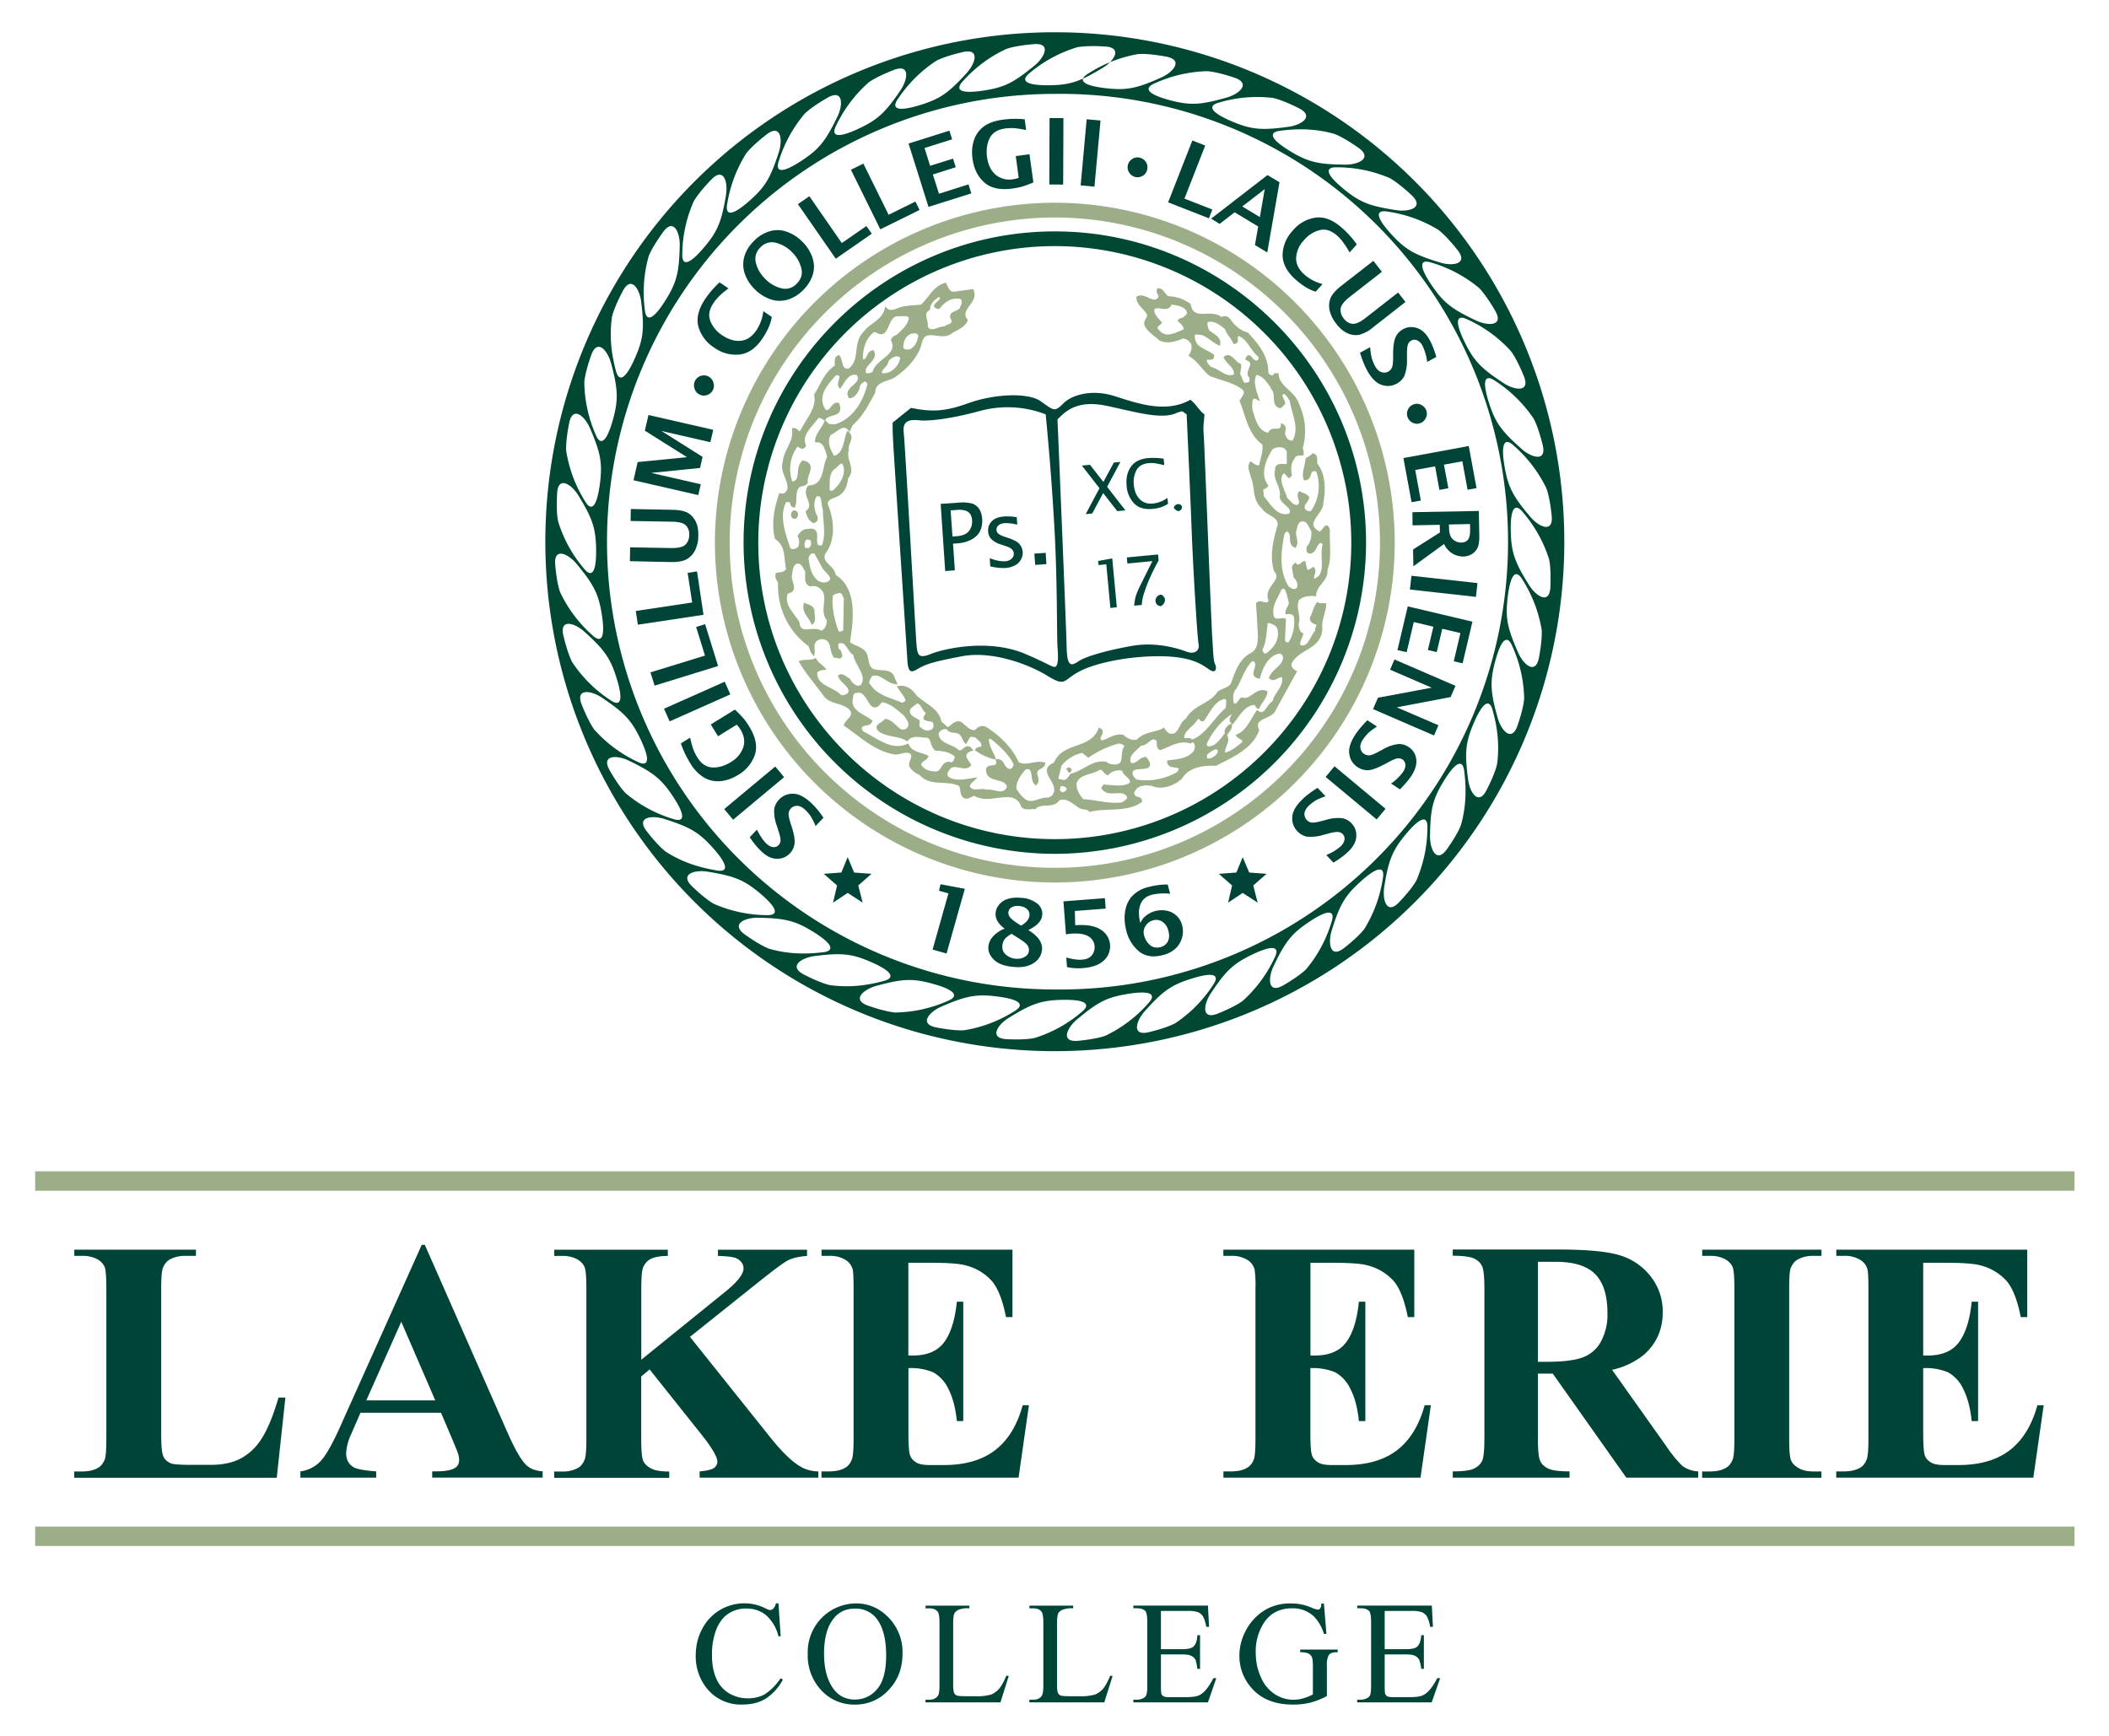 <?xml version="1.0" ?>
<svg xmlns="http://www.w3.org/2000/svg" xmlns:xlink="http://www.w3.org/1999/xlink" viewBox="0 0 300 247" xml:space="preserve">
	<style>.global-lec_footer_logo_svg__global-lec_footer_logo_svg__st2{fill:#9bae88}.global-lec_footer_logo_svg__global-lec_footer_logo_svg__st2,.global-lec_footer_logo_svg__global-lec_footer_logo_svg__st4,.global-lec_footer_logo_svg__global-lec_footer_logo_svg__st5{clip-path:url(#global-lec_footer_logo_svg__global-lec_footer_logo_svg__SVGID_4_)}.global-lec_footer_logo_svg__global-lec_footer_logo_svg__st4{fill:#004438}.global-lec_footer_logo_svg__global-lec_footer_logo_svg__st5{fill:#004833}</style>
	<g id="global-lec_footer_logo_svg__global-lec_footer_logo_svg__Vector_Smart_Object_1_" transform="matrix(.921 0 0 .921 -15.827 -11.63)">
		<defs>
			<path id="global-lec_footer_logo_svg__global-lec_footer_logo_svg__SVGID_1_" d="m22.62 17.61h314.97v258.31h-314.97z"/>
		</defs>
		<clipPath id="global-lec_footer_logo_svg__global-lec_footer_logo_svg__SVGID_2_">
			<use width="100%" height="100%" overflow="visible" xlink:href="#global-lec_footer_logo_svg__global-lec_footer_logo_svg__SVGID_1_"/>
		</clipPath>
		<g clip-path="url(#global-lec_footer_logo_svg__global-lec_footer_logo_svg__SVGID_2_)">
			<defs>
				<path id="global-lec_footer_logo_svg__global-lec_footer_logo_svg__SVGID_3_" d="m22.62 17.61h314.97v258.31h-314.97z"/>
			</defs>
			<clipPath id="global-lec_footer_logo_svg__global-lec_footer_logo_svg__SVGID_4_">
				<use width="100%" height="100%" overflow="visible" xlink:href="#global-lec_footer_logo_svg__global-lec_footer_logo_svg__SVGID_3_"/>
			</clipPath>
			<path d="m180.84 133.84-0.21 0.85c0.17 0.29 0.47 0.63 0.93 0.5 0.3-0.21 0.64-0.38 0.59-0.84-0.29-0.47-0.8-0.56-1.31-0.51m1.31-2.42 0.21 0.3c0.05-0.04 0.13-0.08 0.09-0.21s-0.21-0.09-0.3-0.09m4.87-0.13c-1.22 0.85-3.22 0.63-3.77 2.24-0.12 1.02 0.47 2.03 1.15 2.75 1.9 0.08 3.89 0.76 6.09 0.51 0.46-0.26 1.27-0.68 0.88-1.31-1.01-1.27-2.92 0.21-3.85-1.14l0.21-0.3c1.32 0.04 2.84 0.42 4.06-0.3 0.59-1.01-1.06-1.35-1.1-2.24a2.4 2.4 0 0 0-2.45 0.64c-0.5-0.25-0.58-0.85-1.22-0.85m16.37-2.19c0 0.3-0.08 0.68 0.17 0.89 0.34 0.04 0.6-0.04 0.85-0.08 0.42-0.25 1.05-0.64 1.1-1.23-0.26-1.19-1.57-0.05-2.12 0.42m-13.41-1.86a15.06 15.06 0 0 0-4.7 2.16l-0.88-0.72a5.86 5.86 0 0 0-3.47 2.12l-0.5 2.03c0.12 0.51 0.68 0.34 1.01 0.51 0.63-0.04 0.88-0.55 1.23-1.02 1.86-0.39 3.26-2.16 5.29-1.82 0.47 0.38 1.02 0.47 1.61 0.42 1.65-0.17 0.68-2.11 1.52-2.96-0.09-0.52-0.69-0.64-1.11-0.72m16.63-1.32c0.25-0.38 0.63-0.72 0.63-1.22-0.42 0.16-0.89 0.84-0.63 1.22m-47.89-4.86c-0.42 0.51-1.57 0.8-1.14 1.82 0.29 0.64 0.93 0.76 1.43 1.14-0.04 0.47-0.17 0.89 0.3 1.19 0.42 0.34 0.97 0.63 1.52 0.42 0.34-0.08 0.93-0.47 0.72-1.02 0.12-1.01-1.06-0.63-1.52-1.01 0-0.39 0.47-0.56 0.3-1.02-0.68-0.46-0.68-1.52-1.61-1.52m47.8-0.72c-1.82 0.17-2.58 2.16-3.55 3.47-0.34 0.13-0.38-0.55-0.93-0.3-0.55 1.14-2.08 1.69-2.2 3.05 0.38 0.63 0.93 0 1.39 0.51l-0.21 0.17c-1.78-0.55-3.18 0.55-4.65 1.01-0.38-0.25-0.3-0.76-0.3-1.18-1.02-1.32-1.69 0.68-2.75 0.5-0.76 0.89-2.28 1.69-1.61 3.05 0.97 0.46 1.52-0.85 2.41-0.85 1.65 2.15-1.52 0.93-2.12 1.86-0.38 0.63 0.21 1.23 0.6 1.61a9.77 9.77 0 0 0 6.59-1.23c1.1-1.65-1.52-0.51-1.52-1.73 1.35-0.17 3.04-0.25 4.06-1.52 0.3-0.59 0.38-1.44-0.3-1.69 2.33-1.02 3.39-3.39 5.29-5l0.08-1.31zm-57.07-0.89c-0.76-0.04-0.68 0.81-0.81 1.31-0.13 1.9 1.94 2.37 3.05 3.26-0.34 0.68-1.1 0.26-1.53 0.81-0.29 0.29 0.09 0.59 0.09 0.89 2.16 1.02 4.53 3.17 7.11 2.03 0.55 1.22 1.95 1.27 2.96 1.74-0.21 0.5-1.27 0.63-1.02 1.43 0.55 0.85 1.48 1.06 2.45 1.1 1.19-0.09 0.93-1.95 2.42-1.4 0.55-0.21 0.64-0.76 0.72-1.22-0.8-0.76-1.94-1.02-3.13-1.02-0.84-0.59-0.38-2.11-1.73-2.03-0.93-0.13-2.16-0.3-2.75 0.51-1.23-0.76-2.84-0.59-4.07-1.31-1.18-0.85 0.43-1.1 0.72-1.65 0.88 0.08 1.47 1.01 2.24 1.52 0.51 0.25 1.14 0.09 1.4-0.38 0.42-0.8-0.22-1.43-0.6-2.03-1.14-0.93-2.2-1.99-3.68-2.16-1.8 2.66-1.76-1.99-3.84-1.4m65.28-6.09c-1.82 0.38-2.66 2.2-3.13 3.85-1.35-0.25 0.04-1.44-0.43-2.32 0-0.38-0.42-0.34-0.67-0.34-1.35 1.23-1.69 3.05-2.67 4.49-0.55 0.72-0.42 1.61-0.29 2.33 0.76 0.51 0.97-0.42 1.44-0.8 1.44 0.51 2.2-1.61 3.73-1.02-0.13 0.89-0.93 1.61-1.19 2.33-0.3-0.13-0.25-0.46-0.51-0.59-1.73 0.04-2.58 1.86-3.47 2.92-0.68-0.55 0.42-1.06 0.09-1.61-1.9 0.98-3.55 3.13-4.36 5.07 0.17 0.09 0.17 0.29 0.29 0.43 1.35 0.25 2.24-1.14 2.88-1.95 0.72 1.06-0.55 1.95-0.21 2.96 1.02-0.08 2.04-0.97 2.92-1.65 0.46-0.76-0.46-0.76-0.8-1.22 1.57-0.68 2.15-2.37 3.04-3.64 1.27 0.93 1.56-1.06 2.54-1.52 0.25-1.4 1.9-2.37 1.43-3.98-0.68-0.38-1.31 0.72-1.95 0.21 0.47-1.23 2.04-1.69 2.16-3.04-0.04-0.53-0.29-0.91-0.84-0.91m-1.9-4.78c-0.3 1.48-0.17 3.05-0.93 4.44 0.17 0.34 0.34 0.98 0.93 0.72 1.22-0.84 2.2-2.15 1.9-3.85-0.17-0.89-1.15-1.19-1.9-1.31m-71.29-2.54c-0.34 0.97 0.72 1.9 1.1 2.75 0.42-0.38 0.08-1.22 0.12-1.86-0.12-0.59-0.75-0.68-1.22-0.89m5.29-2.03c-0.42 0.08-0.93 0.13-1.22 0.59-0.26 1.78 0.34 4.18 0.93 5.71 0.38 0.21 0.8 0 1.1-0.21l0.09-5.08c-0.22-0.38-0.31-1.05-0.9-1.01m68.91-0.51c-0.26-0.38-0.51-0.04-0.81 0-0.5 1.4-1.65 2.54-1.22 4.36 0.34 0.93 1.22 0.34 1.86 0.51l-0.13 2.75c-0.09 0.6 0.21 1.14 0.93 0.89a6.36 6.36 0 0 0 0.88-4.15c-0.17-0.59-0.88-0.67-1.31-0.59 0-0.64 0.59-1.02 0.51-1.65-0.2-0.72-0.33-1.57-0.71-2.12m-75.64-3.98c-0.72 0.43-0.68 1.19-0.8 1.83-0.34 1.01 1.22 2.53-0.59 2.75-0.8 1.9 0.85 3.26 1.74 4.69 0.21 2.33 2.41 0.55 3.55 1.52 0.8-0.29 1.14-1.14 1.1-1.94-1.1-1.36 0.04-2.97-0.59-4.36-0.47-0.76-1.23-1.27-2.16-1.02-0.89-0.34-0.5-1.39-0.59-2.16-0.39-0.54-0.64-1.6-1.66-1.31m3.05-1.52c-0.68-0.42-1.19 0.25-1.31 0.81 0.17 1.35 0.42 2.79 1.53 3.68 0.67 0.42 1.56 0.5 2.15-0.13 0.43-0.76-0.72-1.44-1.14-2.12zm-1.52-2.24c-0.42 0.38-0.42 0.89-0.38 1.44 0.17 0.38 0.59 0.3 0.89 0.3 0.5-0.3 0.59-0.76 0.5-1.31-0.08-0.47-0.63-0.43-1.01-0.43m76.78-2.83c-0.97 0.04-1.02 0.93-1.23 1.65-0.21 0.88 0.46 1.69 0 2.41-1.06-0.51 0.04-2.12-1.32-2.54-0.17 0.21-0.47 0.38-0.51 0.64-0.55 2.71-0.89 5.83 0.72 8.29 0.51 0.38 1.1 0.72 1.61 0.13 0.3-0.68-0.05-1.36-0.51-1.82 0.04-0.63-0.55-1.43 0.08-1.86 0.51 0.63 1.1-0.26 1.36-0.3l0.29 1.23c0.38 0.29 0.76-0.08 1.1-0.3 0.42 0.51-0.34 1.19 0 1.82 2.58-0.67 1.01-3.72 1.74-5.67-1.36-1.19-1.18 1.39-2.33 1.31-0.34-0.13-0.17-0.46-0.21-0.72 0.59-0.72 0.84-1.61 0.72-2.62-0.41-0.59-0.63-1.61-1.51-1.65m-78.6-1.23c-0.3 0.17-0.3 0.68 0 0.84 0.13 0 0.26 0 0.29-0.12 0.22-0.21 0.13-0.77-0.29-0.72m6.3-6.89c-1.23 0.68-0.97 2.53-1.01 3.76l0.72 0.08c1.23-0.93 2.28-2.58 1.82-4.14-0.43-1.1-1.11-0.08-1.53 0.3m67.43-2.92c-1.01 1.6-2.03 3.98-0.72 5.75a0.72 0.72 0 0 1-0.72 0.34c-0.04 0.51 0.04 0.93 0.08 1.4 1.15 1.4 2.28 3.43 4.27 2.75 0.8-1.19-1.27-1.69-1.4-2.75 0.29-1.61-1.1-2.63-0.72-4.15-0.04-1.14 1.22-0.5 1.82-0.8v-2.03c-0.28-1.11-1.84-1.11-2.61-0.51m-67.35-11.51c-0.8 0.93-1.82 1.95-2.12 3.17-0.25 0.93-0.04 1.95 0.6 2.62 0.97 0.21 1.09-1.31 1.94-1.1 0.68 1.94-1.44 1.19-2.12 2.24a1.3 1.3 0 0 0-1.01-0.34c-0.98 1.4-2.79 2.79-2.04 4.48-0.42 0.72-0.72-0.21-1.23 0a6 6 0 0 0-0.8 5.79c1.9-0.13 0.68-2.28 1.82-3.26 1.95 0.43 0.25 1.99 0.51 3.13-0.3 0.55-1.1 0.25-1.43 0.85-0.51 0.8-0.22 2.07-0.51 2.83-0.47-0.09-0.25-0.64-0.59-0.81-0.29 0-0.63-0.08-0.8 0.08-1.19 2.33-0.09 5.16 0.67 7.4 0.47 0.38 1.14 0.17 1.53-0.21 0.34-0.51 0.25-1.32 0-1.82 0.3-0.46 0.76-0.93 1.35-0.88 2.16-0.42 0.55 1.9 1.61 2.54 0.3-0.04 0.72 0.08 0.8-0.21 0.64-1.99 0.13-3.47 0.13-5.58-0.38-0.76 0.04-2.67-1.35-2.16a3 3 0 0 0-0.29 2.37c0 0.55 0.93 1.36 0 1.69-0.59-0.29-0.85-0.93-1.01-1.52 1.48-1.19-0.72-2.54 0.3-3.85 2.66-0.13 2.15-3.17 3.04-4.65-0.38-0.97-0.46-2.46-1.91-2.46 0.09-1.1 1.06-1.9 1.4-2.83 0.12 0.13 0.33 0.21 0.33 0.42l1.1 0.09c2.96-0.81 4.66-3.77 5.29-6.51a1.26 1.26 0 0 0-0.63-0.6c-0.42 0.21-1.1 0.64-1.02 1.23-0.21 0.55-0.64 1.31-1.31 1.4-0.85-1.4 2.33-1.9 1.23-3.55-1.48-0.46-2.16 1.14-2.75 1.95-0.25-0.34 0.09-0.93 0.13-1.44 0.03-0.46-0.43-0.54-0.86-0.5m64.98-0.09c-0.8 1.06-0.17 2.71 0.22 3.85-1.23-0.68-0.98 1.1-1.02 1.65 0.43 1.52 0.93 3.73 2.83 3.93 0.38-1.35 1.91 0.04 2.03-1.4 0.72 0.42-0.08 1.14 0.34 1.69 0.17 0.6 0.76 1.02 1.4 0.85 1.27-2.12-0.13-4.44-0.38-6.43-0.34-0.42-0.59-1.14-1.23-1.19-0.76 0.43 0.09 1.15 0.09 1.7-0.22 0.21-0.34 0.46-0.6 0.51-1.06-0.34-0.46-1.74-0.93-2.54-0.63-1.05-1.43-2.44-2.75-2.62m-56.94-2.03c-0.08 0.89-1.01 1.14-1.1 2.03 0.3 0.34 0.93 0.21 1.31 0.08a3.22 3.22 0 0 0 2.03-2.54c-0.63-0.79-1.69-0.2-2.24 0.43m3.56-4.27c-0.98 0.43-1.35 1.44-1.31 2.46 0.25 0.38 0.93 0.51 1.39 0.29 0.89-0.46 1.23-1.35 1.36-2.24-0.09-0.72-0.98-0.64-1.44-0.51m48.82-0.59c-0.85-0.81-2.08-1.65-3.13-1.14-0.05 0.6 0.04 1.1 0.29 1.52 0.59 0.55 1.86 1.02 1.65 1.95-0.89-0.46-1.47-1.06-2.37-1.52-0.47-0.04-1.82-0.51-1.52 0.59 0.08 1.65 1.86 1.94 2.96 2.75 0.04 0.76-0.8 0.21-1.1 0.51-0.13 0.67 0.34 1.01 0.68 1.44 1.35 0.25 2.49 1.86 3.89 1.1 0.17-1.35-1.05-1.73-1.53-2.75 0.76-0.64 1.44 0.89 2.21 1.14 0.12 0.47-0.21 1.01-0.09 1.6 0.42 0.47 0.3 1.65 1.31 1.32 0.55 0 0.55-0.55 0.51-1.01-1.01-0.89 1.19-2.12-0.59-2.83 0.38-1.1 0.76 0.76 1.61 0.42 0.42-0.08 0.51-0.63 0.29-0.93-1.23-0.93-1.65-2.75-3.21-3.26-0.68 0.13 0.04 1.19-0.64 1.23-0.29-0.78-1.01-1.33-1.22-2.13m-50.94-2.16c-1.31 0.38-1.23 1.87-2.03 2.67-0.64 0.43-0.98-0.38-1.65-0.13-1.36 1.1-1.82 2.83-1.74 4.49 1.1 0.42 0.85-1.18 1.74-1.31 0.68 1.35-2.12 2.15-1.1 3.55 0.38 0 0.97 0 1.3-0.42 0.43-1.86 3.98-2.5 2.83-4.95 0.13-0.38 0.51-0.5 0.81-0.63 0.88-0.85 1.86-1.65 1.94-2.84-0.36-0.72-1.42-0.3-2.1-0.43m42.31-1.82c-0.42 1.53-2.08 0-2.71 0.93-0.16 0.8 0.55 1.48 1.11 2.11-0.17 0.17-0.3 0.34-0.51 0.42-0.34 0.51 0.17 0.89 0.51 1.23 1.18 0.93 2.62 0 3.76-0.42 0.26-0.64-0.38-1.18-0.8-1.53 0.13-0.17 0.3-0.21 0.51-0.21 0.34-0.25 0.93-0.59 0.89-1.1-0.35-1.13-1.7-1.26-2.76-1.43m-35.7-1.23c-0.72 0.38-1.74 1.31-1.65 2.16-1.19 0.64-0.22 1.78-0.38 2.75 0.59 1.27 1.9 0.12 2.83 0.17 0.42-0.38 1.39-0.34 1.31-1.19-0.97-1.39 1.22-0.97 1.31-2.03 0.3-0.38 0.38-1.15-0.09-1.44-1.43-0.34-2.58 0.42-3.46 1.52-1.35-0.21 0.59-0.89 0.42-1.52zm2.32-0.29 2.75-0.38c0.81 1.74-2.28 2.84-0.93 4.57-0.34 0.93-1.52 1.31-2.32 1.82-1.53 1.35-4.15-1.14-4.78 1.73-0.51 2.12-2.33 3.93-4.15 5.16-1.22 0.59-2.96 0.67-3.04 2.45-0.97 1.74-1.9 3.64-3.47 4.95l-0.3 0.72c-1.02-1.18-2.07 0.38-3.05 0.72-0.72 1.36-0.04 2.58 0.59 3.64 1.82-0.34 1.74-2.54 2.25-3.76 0.84 0.76-0.3 1.69-0.09 2.66-0.51 1.48 1.18 2.92-0.13 4.27-0.04 0.93-0.38 2.07-1.4 2.62-0.64 0.34-1.73 0.46-1.73 1.43 0.97 2.29 1.31 5.37-0.3 7.49-0.85 1.69 1.48 2.08 1.53 3.56 3.46 2.07 2.7 7.02 2.2 10.36 0.89 0.8 2.41 0.76 2.75 2.11 0.21 0.89 0.25 2.16 1.44 2.24 0.97 0.25 2.37-0.17 2.75 1.14l0.3 0.68c-1.36-0.17-2.33-1.82-3.76-1.18-0.3 0.51-0.8 1.14-0.21 1.69 1.14 1.65 3.17 2.03 4.86 2.75 0.34 0.12 0.76-0.17 0.93-0.51-0.21-0.77-0.81-1.35-1.23-2.04 1.15-0.12 1.82 0.47 2.46 1.32 1.26 1.35 3.55 2.03 3.85 4.06l0.93 0.84c-0.59 0-1.1 0.29-1.35 0.8-0.09 1.9 2.24 1.86 3.25 2.92 0.81 0.25 1.23-1.27 1.95-0.3-0.63 0.17-1.18 0.72-0.8 1.44 0.17 0.3 0.38 0.59 0.59 0.89-0.81 0.98-2.5-0.68-3.34 0.72-0.25 0.3-0.43 0.76-0.21 1.15 1.01 1.01 3 0.55 4.15 0.38-0.3 0.29-0.76 0.59-0.81 1.14 0.68 1.14 1.82 0.3 2.83 0.68 1.14-0.21 2.71 1.05 3.39-0.68-0.46-1.78-3.34-0.64-3.26-2.75 0.38-0.63 1.4 0 1.61-0.93l-0.08-0.38c1.02 0.04 0.84 1.44 1.9 1.52 0.51 0.04 0.76-0.51 0.85-0.93-0.73-1.61-2.33-3.09-3.69-4.14-0.25-0.05-0.59 0-0.59 0.3 0.04 1.06 0.63 1.9 1.01 2.83a8 8 0 0 1-2.66-1.23c0.25-0.38 0.84-0.04 0.93-0.59 0.12-0.68-0.55-0.97-0.93-1.44-0.39-0.13-1.02-0.42-1.32 0.13l-0.38 0.68c-0.38-0.43-0.47-1.32-1.23-1.53-0.51-0.17-1.14 0-1.52-0.51 0.63-0.25 1.39-1.52 2.24-0.59 0.6 0.47 1.15 1.14 2.03 1.02 0.39-0.47 0.93-0.8 1.52-0.51 2.03 1.27 4.06 3.25 4.95 5.37 1.18 0.84 2.83-0.26 4.06 0.13-0.08 0.6-1.18 0.6-1.23 1.4 0 0.55 0.46 1.14 0 1.65-0.76-0.63 0-2.88-1.69-2.37-0.76 0.89-1.61 1.95-1.52 3.26 0.5 0.76 1.05 1.56 1.9 1.95 1.19 0.34 2.12-0.6 3.35-0.43 0.3-0.21 0.71-0.34 0.84-0.72 1.06-1.9-2.66-3.68 0.09-4.74 1.31-3.25 5.54-1.95 6.9-5.29 0.89 0.46-0.93 1.48 0.42 1.91 1.02-0.3 1.99-1.1 3.13-0.89 0.63 0.59 1.48 0.97 2.33 0.72 1.1-1.23 2.71-1.02 3.98-1.74 0.17 0.3 0.5 0.63 0.8 0.81 1.82 0.46 1.65-1.74 2.83-2.33 1.15-2.16 3.6-2.2 4.91-4.19 0.73-0.55 1.95-0.55 2.2-1.69 0.59-1.61 1.27-3.51 2.96-4.28 0.98-0.63 1.06-1.65 1.1-2.66a232.7 232.7 0 0 0-0.29-5.08c0.55-0.55 1.6 0.63 1.95-0.51-0.94-2.03 2.28-3 0.8-4.65-0.68-2.33-0.08-4.74 0.6-7.03 0.04-1.48-1.78-1.56-2.54-2.71-1.44-1.31-0.93-3.04-1.61-4.69-0.13-0.72-0.63-1.48-0.21-2.12 0.43 0.34 0.85 0.64 1.44 0.51 0.26-1.27 0.73-2.33 0.51-3.55-2.2-1.53-2.54-4.32-3.47-6.6 0.38-0.63 1.06-1.31 0.3-1.94-1.48-1.14-3.35-1.4-5.08-2.12-1.1-0.93-1.82-2.24-3.04-2.96 0.34-0.59 0.63-1.52 0.12-2.12-0.38-0.46-0.8-0.67-1.31-0.72-1.06 0.46-2.46 0.93-3.56 0.3-0.72-0.72-1.77-1.23-2.15-2.24-0.17-0.63 0.51-0.89 0.42-1.52-0.34-0.93-1.65-1.52-1.65-2.62 1.14-0.6 2.5 1.44 3.38 0 0.17-0.51-0.42-0.72-0.21-1.23 0.76 0.04 0.85 0.97 1.53 1.23 1.23 0.04 2.28 0.42 3.25 1.1 0.55 2.88 3.34 0.72 4.95 2.16 1.06-0.68 1.4 0.72 1.95 1.1a4.55 4.55 0 0 0 2.03 1.23c1.61 1.73 3.09 3.55 3.05 6.01a1 1 0 0 0 0.59 0.6c0.3 0.08 0.51-0.08 0.72-0.22v-0.08h0.3c0.13 1.99 2.62 2.71 3.17 4.65a9.68 9.68 0 0 1 0.51 6.81c0.17 0.21 0.21 0.51 0.17 0.8-0.42 0-1.18-0.04-1.39 0.63-0.59 0.68-0.59 1.73-0.43 2.62l-0.21 0.21c-0.29-0.21-0.5-0.84-1.01-0.63-1.01 1.23 0.22 2.79 0.51 4.06 0.64 0.5 0.98 1.35 1.95 1.14 0.76-0.59-0.21-1.48 0.21-2.03 0.38 0.21 0.98 0.34 1.23 0.72-0.13 0.63-0.93 1.01-0.64 1.82 0.3 0.47 0.89 0.64 1.32 0.38a7.03 7.03 0 0 0 0.85-6.26c-0.21-0.34-0.68-0.25-0.94-0.13-0.46 0.38-0.25 1.27-1.01 1.31-0.34-0.8 0.21-2.03 0.29-3.05 0.29-0.21 0.68-0.34 0.93-0.67 0.76 0.21 0.21 1.14 0.59 1.61 1.18 1.56 1.14 3.85 0.8 5.79 0.04 1.61-3.05 3.17-0.59 4.57 0.84 0.46 1.22-1.86 1.6-0.3-0.12 2.03 0.34 4.19-0.38 6.09 0.17 1.57-1.69 2.32-1.74 3.85-0.76-0.09-1.94 0-2.62 0.72-0.63 1.27 0.38 2.62-0.12 3.85 0.08 0.55 0.16 1.23 0.72 1.52-0.13 0.59-0.6 1.23-0.42 1.82 1.56 0.72 1.94-1.52 2.75-2.32-0.13-0.43 0.26-0.67 0.13-1.14-0.51-0.13-1.27-0.38-0.85-1.1 0.29-0.63 0.47-1.44 0.85-1.95 0.29 0.21 0.72 0.09 1.1 0.13-0.04 1.15-0.73 2.28-0.59 3.64-0.08 3.22-3.68 2.96-4.78 5.5 0 0.59 0.29 0.97 0.8 1.23-1.1 2.03-2.25 4.06-3.34 6.09-0.76 1.06-3.34 0.97-2.45 2.92-1.02 2.79-4.11 4.06-6.48 5.29-2.15-0.08-4.31 0.29-5.41 2.11-1.18 0.98-2.87 1.65-4.36 1.02-0.88-0.17-1.99-0.17-2.62 0.51-0.21 0.34-0.64 0.72-0.3 1.14 0.17 0.67 1.06 0.21 1.1 0.89-2.16 1.56-5.29 0.8-7.83 1.44-0.38-0.5-1.13-0.25-1.6-0.59-0.98-0.63-2.03-1.69-3.26-1.14-0.85 1.31-2.71 0.3-3.64 1.31-0.76-0.04-1.23 0.21-1.87-0.17-1.26-3.38-4.94-0.34-7.4-1.86-0.59 0-1.02 0.63-1.61 0.34-0.76-0.51-0.04-1.78-1.14-2.03-1.95-0.67-4.23 0.17-5.67-1.52a3.15 3.15 0 0 1-1.52-1.23c-0.08-0.72 0.6-1.22 0.21-1.95-0.93-0.76-1.95 0.25-2.96-0.08-2.79-0.55-4.95-2.66-7.31-4.27 0.3-0.8 1.52-1.22 0.93-2.33-1.14-1.4-3.13-0.93-4.15-2.33-1.23-1.74-2.66-3.3-3.68-5.07 0.72-0.21 1.44 0 2.24-0.34 0.34 0.63 0.89 0.89 1.31 1.35-0.46 0.05-0.97 0.17-1.23 0.59-0.04 2.32 2.62 2.37 3.89 3.77 0.42 0 1.35-0.17 1.39-0.81 0-1.01-1.27-1.48-1.61-2.37 0.43-0.3 0.93 0.34 1.4 0.51 0.42 0.72 1.14 1.52 2.03 1.02 1.23-1.69-0.89-3.22-1.1-4.96-1.06-0.51-1.06-2.28-2.54-1.82-0.34 0.26-0.21 0.85-0.09 1.18 0.38 0.13 0.43 0.59 0.51 0.93-0.26 0.47-0.59-0.08-0.93 0.09-0.68-0.89-0.25-2.5-1.61-2.84-0.85-0.21-1.6 0.29-1.74 1.02-0.04 0.46 0.05 1.01 0 1.31-0.25-0.3-0.37-0.76-0.5-1.19a11.24 11.24 0 0 1-4.7-9.65c-0.12-0.46-0.55-0.76-0.38-1.35 0.59-0.13 1.36-0.09 1.61-0.81-0.38-1.77 0-3.59-1.74-4.78-0.55-2.28-0.08-4.61 0.63-6.68 0.64 0.21 1.15-0.34 1.31-0.81 0.21-1.61-1.22-2.67-0.71-4.28 0.16-1.77 1.69-3 1.44-4.99 0.51-0.12 0.72 0.81 1.22 0.34 0.89-1.86 2.58-3.47 2.2-5.71 0.98-1.48 1.48-3.34 3.17-4.36 0.04-0.55-0.17-1.35 0.38-1.52 0.47 0.72 0.26 2.33 1.65 2.03 1.94-1.4 0.72-3.89 2.24-5.58 1.06-1.48 2.96-1.9 3.43-3.77 0.51 0.55 1.39 0.26 1.95 0 0.97-0.38 2.37-0.38 3.55-0.51 1.27-1.1 1.86-2.83 3.63-3.34 0.29 0.63 0.59 1.43 1.44 1.35" clip-path="url(#global-lec_footer_logo_svg__global-lec_footer_logo_svg__SVGID_4_)" fill="#999866"/>
			<path class="global-lec_footer_logo_svg__global-lec_footer_logo_svg__st2" d="m180.84 133.84-0.21 0.85c0.17 0.29 0.47 0.63 0.93 0.5 0.3-0.21 0.64-0.38 0.59-0.84-0.29-0.47-0.8-0.56-1.31-0.51m1.31-2.42 0.21 0.3c0.05-0.04 0.13-0.08 0.09-0.21s-0.21-0.09-0.3-0.09m4.87-0.13c-1.22 0.85-3.22 0.63-3.77 2.24-0.12 1.02 0.47 2.03 1.15 2.75 1.9 0.08 3.89 0.76 6.09 0.51 0.46-0.26 1.27-0.68 0.88-1.31-1.01-1.27-2.92 0.21-3.85-1.14l0.21-0.3c1.32 0.04 2.84 0.42 4.06-0.3 0.59-1.01-1.06-1.35-1.1-2.24a2.4 2.4 0 0 0-2.45 0.64c-0.5-0.25-0.58-0.85-1.22-0.85m16.37-2.19c0 0.3-0.08 0.68 0.17 0.89 0.34 0.04 0.6-0.04 0.85-0.08 0.42-0.25 1.05-0.64 1.1-1.23-0.26-1.19-1.57-0.05-2.12 0.42m-13.41-1.86a15.06 15.06 0 0 0-4.7 2.16l-0.88-0.72a5.86 5.86 0 0 0-3.47 2.12l-0.5 2.03c0.12 0.51 0.68 0.34 1.01 0.51 0.63-0.04 0.88-0.55 1.23-1.02 1.86-0.39 3.26-2.16 5.29-1.82 0.47 0.38 1.02 0.47 1.61 0.42 1.65-0.17 0.68-2.11 1.52-2.96-0.09-0.52-0.69-0.64-1.11-0.72m16.63-1.32c0.25-0.38 0.63-0.72 0.63-1.22-0.42 0.16-0.89 0.84-0.63 1.22m-47.89-4.86c-0.42 0.51-1.57 0.8-1.14 1.82 0.29 0.64 0.93 0.76 1.43 1.14-0.04 0.47-0.17 0.89 0.3 1.19 0.42 0.34 0.97 0.63 1.52 0.42 0.34-0.08 0.93-0.47 0.72-1.02 0.12-1.01-1.06-0.63-1.52-1.01 0-0.39 0.47-0.56 0.3-1.02-0.68-0.46-0.68-1.52-1.61-1.52m47.8-0.72c-1.82 0.17-2.58 2.16-3.55 3.47-0.34 0.13-0.38-0.55-0.93-0.3-0.55 1.14-2.08 1.69-2.2 3.05 0.38 0.63 0.93 0 1.39 0.51l-0.21 0.17c-1.78-0.55-3.18 0.55-4.65 1.01-0.38-0.25-0.3-0.76-0.3-1.18-1.02-1.32-1.69 0.68-2.75 0.5-0.76 0.89-2.28 1.69-1.61 3.05 0.97 0.46 1.52-0.85 2.41-0.85 1.65 2.15-1.52 0.93-2.12 1.86-0.38 0.63 0.21 1.23 0.6 1.61a9.77 9.77 0 0 0 6.59-1.23c1.1-1.65-1.52-0.51-1.52-1.73 1.35-0.17 3.04-0.25 4.06-1.52 0.3-0.59 0.38-1.44-0.3-1.69 2.33-1.02 3.39-3.39 5.29-5l0.08-1.31zm-57.07-0.89c-0.76-0.04-0.68 0.81-0.81 1.31-0.13 1.9 1.94 2.37 3.05 3.26-0.34 0.68-1.1 0.26-1.53 0.81-0.29 0.29 0.09 0.59 0.09 0.89 2.16 1.02 4.53 3.17 7.11 2.03 0.55 1.22 1.95 1.27 2.96 1.74-0.21 0.5-1.27 0.63-1.02 1.43 0.55 0.85 1.48 1.06 2.45 1.1 1.19-0.09 0.93-1.95 2.42-1.4 0.55-0.21 0.64-0.76 0.72-1.22-0.8-0.76-1.94-1.02-3.13-1.02-0.84-0.59-0.38-2.11-1.73-2.03-0.93-0.13-2.16-0.3-2.75 0.51-1.23-0.76-2.84-0.59-4.07-1.31-1.18-0.85 0.43-1.1 0.72-1.65 0.88 0.08 1.47 1.01 2.24 1.52 0.51 0.25 1.14 0.09 1.4-0.38 0.42-0.8-0.22-1.43-0.6-2.03-1.14-0.93-2.2-1.99-3.68-2.16-1.8 2.66-1.76-1.99-3.84-1.4m65.28-6.09c-1.82 0.38-2.66 2.2-3.13 3.85-1.35-0.25 0.04-1.44-0.43-2.32 0-0.38-0.42-0.34-0.67-0.34-1.35 1.23-1.69 3.05-2.67 4.49-0.55 0.72-0.42 1.61-0.29 2.33 0.76 0.51 0.97-0.42 1.44-0.8 1.44 0.51 2.2-1.61 3.73-1.02-0.13 0.89-0.93 1.61-1.19 2.33-0.3-0.13-0.25-0.46-0.51-0.59-1.73 0.04-2.58 1.86-3.47 2.92-0.68-0.55 0.42-1.06 0.09-1.61-1.9 0.98-3.55 3.13-4.36 5.07 0.17 0.09 0.17 0.29 0.29 0.43 1.35 0.25 2.24-1.14 2.88-1.95 0.72 1.06-0.55 1.95-0.21 2.96 1.02-0.08 2.04-0.97 2.92-1.65 0.46-0.76-0.46-0.76-0.8-1.22 1.57-0.68 2.15-2.37 3.04-3.64 1.27 0.93 1.56-1.06 2.54-1.52 0.25-1.4 1.9-2.37 1.43-3.98-0.68-0.38-1.31 0.72-1.95 0.21 0.47-1.23 2.04-1.69 2.16-3.04-0.04-0.53-0.29-0.91-0.84-0.91m-1.9-4.78c-0.3 1.48-0.17 3.05-0.93 4.44 0.17 0.34 0.34 0.98 0.93 0.72 1.22-0.84 2.2-2.15 1.9-3.85-0.17-0.89-1.15-1.19-1.9-1.31m-71.29-2.54c-0.34 0.97 0.72 1.9 1.1 2.75 0.42-0.38 0.08-1.22 0.12-1.86-0.12-0.59-0.75-0.68-1.22-0.89m5.29-2.03c-0.42 0.08-0.93 0.13-1.22 0.59-0.26 1.78 0.34 4.18 0.93 5.71 0.38 0.21 0.8 0 1.1-0.21l0.09-5.08c-0.22-0.38-0.31-1.05-0.9-1.01m68.91-0.51c-0.26-0.38-0.51-0.04-0.81 0-0.5 1.4-1.65 2.54-1.22 4.36 0.34 0.93 1.22 0.34 1.86 0.51l-0.13 2.75c-0.09 0.6 0.21 1.14 0.93 0.89a6.36 6.36 0 0 0 0.88-4.15c-0.17-0.59-0.88-0.67-1.31-0.59 0-0.64 0.59-1.02 0.51-1.65-0.2-0.72-0.33-1.57-0.71-2.12m-75.64-3.98c-0.72 0.43-0.68 1.19-0.8 1.83-0.34 1.01 1.22 2.53-0.59 2.75-0.8 1.9 0.85 3.26 1.74 4.69 0.21 2.33 2.41 0.55 3.55 1.52 0.8-0.29 1.14-1.14 1.1-1.94-1.1-1.36 0.04-2.97-0.59-4.36-0.47-0.76-1.23-1.27-2.16-1.02-0.89-0.34-0.5-1.39-0.59-2.16-0.39-0.54-0.64-1.6-1.66-1.31m3.05-1.52c-0.68-0.42-1.19 0.25-1.31 0.81 0.17 1.35 0.42 2.79 1.53 3.68 0.67 0.42 1.56 0.5 2.15-0.13 0.43-0.76-0.72-1.44-1.14-2.12zm-1.52-2.24c-0.42 0.38-0.42 0.89-0.38 1.44 0.17 0.38 0.59 0.3 0.89 0.3 0.5-0.3 0.59-0.76 0.5-1.31-0.08-0.47-0.63-0.43-1.01-0.43m76.78-2.83c-0.97 0.04-1.02 0.93-1.23 1.65-0.21 0.88 0.46 1.69 0 2.41-1.06-0.51 0.04-2.12-1.32-2.54-0.17 0.21-0.47 0.38-0.51 0.64-0.55 2.71-0.89 5.83 0.72 8.29 0.51 0.38 1.1 0.72 1.61 0.13 0.3-0.68-0.05-1.36-0.51-1.82 0.04-0.63-0.55-1.43 0.08-1.86 0.51 0.63 1.1-0.26 1.36-0.3l0.29 1.23c0.38 0.29 0.76-0.08 1.1-0.3 0.42 0.51-0.34 1.19 0 1.82 2.58-0.67 1.01-3.72 1.74-5.67-1.36-1.19-1.18 1.39-2.33 1.31-0.34-0.13-0.17-0.46-0.21-0.72 0.59-0.72 0.84-1.61 0.72-2.62-0.41-0.59-0.63-1.61-1.51-1.65m-78.6-1.23c-0.3 0.17-0.3 0.68 0 0.84 0.13 0 0.26 0 0.29-0.12 0.22-0.21 0.13-0.77-0.29-0.72m6.3-6.89c-1.23 0.68-0.97 2.53-1.01 3.76l0.72 0.08c1.23-0.93 2.28-2.58 1.82-4.14-0.43-1.1-1.11-0.08-1.53 0.3m67.43-2.92c-1.01 1.6-2.03 3.98-0.72 5.75a0.72 0.72 0 0 1-0.72 0.34c-0.04 0.51 0.04 0.93 0.08 1.4 1.15 1.4 2.28 3.43 4.27 2.75 0.8-1.19-1.27-1.69-1.4-2.75 0.29-1.61-1.1-2.63-0.72-4.15-0.04-1.14 1.22-0.5 1.82-0.8v-2.03c-0.28-1.11-1.84-1.11-2.61-0.51m-67.35-11.51c-0.8 0.93-1.82 1.95-2.12 3.17-0.25 0.93-0.04 1.95 0.6 2.62 0.97 0.21 1.09-1.31 1.94-1.1 0.68 1.94-1.44 1.19-2.12 2.24a1.3 1.3 0 0 0-1.01-0.34c-0.98 1.4-2.79 2.79-2.04 4.48-0.42 0.72-0.72-0.21-1.23 0a6 6 0 0 0-0.8 5.79c1.9-0.13 0.68-2.28 1.82-3.26 1.95 0.43 0.25 1.99 0.51 3.13-0.3 0.55-1.1 0.25-1.43 0.85-0.51 0.8-0.22 2.07-0.51 2.83-0.47-0.09-0.25-0.64-0.59-0.81-0.29 0-0.63-0.08-0.8 0.08-1.19 2.33-0.09 5.16 0.67 7.4 0.47 0.38 1.14 0.17 1.53-0.21 0.34-0.51 0.25-1.32 0-1.82 0.3-0.46 0.76-0.93 1.35-0.88 2.16-0.42 0.55 1.9 1.61 2.54 0.3-0.04 0.72 0.08 0.8-0.21 0.64-1.99 0.13-3.47 0.13-5.58-0.38-0.76 0.04-2.67-1.35-2.16a3 3 0 0 0-0.29 2.37c0 0.55 0.93 1.36 0 1.69-0.59-0.29-0.85-0.93-1.01-1.52 1.48-1.19-0.72-2.54 0.3-3.85 2.66-0.13 2.15-3.17 3.04-4.65-0.38-0.97-0.46-2.46-1.91-2.46 0.09-1.1 1.06-1.9 1.4-2.83 0.12 0.13 0.33 0.21 0.33 0.42l1.1 0.09c2.96-0.81 4.66-3.77 5.29-6.51a1.26 1.26 0 0 0-0.63-0.6c-0.42 0.21-1.1 0.64-1.02 1.23-0.21 0.55-0.64 1.31-1.31 1.4-0.85-1.4 2.33-1.9 1.23-3.55-1.48-0.46-2.16 1.14-2.75 1.95-0.25-0.34 0.09-0.93 0.13-1.44 0.03-0.46-0.43-0.54-0.86-0.5m64.98-0.09c-0.8 1.06-0.17 2.71 0.22 3.85-1.23-0.68-0.98 1.1-1.02 1.65 0.43 1.52 0.93 3.73 2.83 3.93 0.38-1.35 1.91 0.04 2.03-1.4 0.72 0.42-0.08 1.14 0.34 1.69 0.17 0.6 0.76 1.02 1.4 0.85 1.27-2.12-0.13-4.44-0.38-6.43-0.34-0.42-0.59-1.14-1.23-1.19-0.76 0.43 0.09 1.15 0.09 1.7-0.22 0.21-0.34 0.46-0.6 0.51-1.06-0.34-0.46-1.74-0.93-2.54-0.63-1.05-1.43-2.44-2.75-2.62m-56.94-2.03c-0.08 0.89-1.01 1.14-1.1 2.03 0.3 0.34 0.93 0.21 1.31 0.08a3.22 3.22 0 0 0 2.03-2.54c-0.63-0.79-1.69-0.2-2.24 0.43m3.56-4.27c-0.98 0.43-1.35 1.44-1.31 2.46 0.25 0.38 0.93 0.51 1.39 0.29 0.89-0.46 1.23-1.35 1.36-2.24-0.09-0.72-0.98-0.64-1.44-0.51m48.82-0.59c-0.85-0.81-2.08-1.65-3.13-1.14-0.05 0.6 0.04 1.1 0.29 1.52 0.59 0.55 1.86 1.02 1.65 1.95-0.89-0.46-1.47-1.06-2.37-1.52-0.47-0.04-1.82-0.51-1.52 0.59 0.08 1.65 1.86 1.94 2.96 2.75 0.04 0.76-0.8 0.21-1.1 0.51-0.13 0.67 0.34 1.01 0.68 1.44 1.35 0.25 2.49 1.86 3.89 1.1 0.17-1.35-1.05-1.73-1.53-2.75 0.76-0.64 1.44 0.89 2.21 1.14 0.12 0.47-0.21 1.01-0.09 1.6 0.42 0.47 0.3 1.65 1.31 1.32 0.55 0 0.55-0.55 0.51-1.01-1.01-0.89 1.19-2.12-0.59-2.83 0.38-1.1 0.76 0.76 1.61 0.42 0.42-0.08 0.51-0.63 0.29-0.93-1.23-0.93-1.65-2.75-3.21-3.26-0.68 0.13 0.04 1.19-0.64 1.23-0.29-0.78-1.01-1.33-1.22-2.13m-50.94-2.16c-1.31 0.38-1.23 1.87-2.03 2.67-0.64 0.43-0.98-0.38-1.65-0.13-1.36 1.1-1.82 2.83-1.74 4.49 1.1 0.42 0.85-1.18 1.74-1.31 0.68 1.35-2.12 2.15-1.1 3.55 0.38 0 0.97 0 1.3-0.42 0.43-1.86 3.98-2.5 2.83-4.95 0.13-0.38 0.51-0.5 0.81-0.63 0.88-0.85 1.86-1.65 1.94-2.84-0.36-0.72-1.42-0.3-2.1-0.43m42.31-1.82c-0.42 1.53-2.08 0-2.71 0.93-0.16 0.8 0.55 1.48 1.11 2.11-0.17 0.17-0.3 0.34-0.51 0.42-0.34 0.51 0.17 0.89 0.51 1.23 1.18 0.93 2.62 0 3.76-0.42 0.26-0.64-0.38-1.18-0.8-1.53 0.13-0.17 0.3-0.21 0.51-0.21 0.34-0.25 0.93-0.59 0.89-1.1-0.35-1.13-1.7-1.26-2.76-1.43m-35.7-1.23c-0.72 0.38-1.74 1.31-1.65 2.16-1.19 0.64-0.22 1.78-0.38 2.75 0.59 1.27 1.9 0.12 2.83 0.17 0.42-0.38 1.39-0.34 1.31-1.19-0.97-1.39 1.22-0.97 1.31-2.03 0.3-0.38 0.38-1.15-0.09-1.44-1.43-0.34-2.58 0.42-3.46 1.52-1.35-0.21 0.59-0.89 0.42-1.52zm2.32-0.29 2.75-0.38c0.81 1.74-2.28 2.84-0.93 4.57-0.34 0.93-1.52 1.31-2.32 1.82-1.53 1.35-4.15-1.14-4.78 1.73-0.51 2.12-2.33 3.93-4.15 5.16-1.22 0.59-2.96 0.67-3.04 2.45-0.97 1.74-1.9 3.64-3.47 4.95l-0.3 0.72c-1.02-1.18-2.07 0.38-3.05 0.72-0.72 1.36-0.04 2.58 0.59 3.64 1.82-0.34 1.74-2.54 2.25-3.76 0.84 0.76-0.3 1.69-0.09 2.66-0.51 1.48 1.18 2.92-0.13 4.27-0.04 0.93-0.38 2.07-1.4 2.62-0.64 0.34-1.73 0.46-1.73 1.43 0.97 2.29 1.31 5.37-0.3 7.49-0.85 1.69 1.48 2.08 1.53 3.56 3.46 2.07 2.7 7.02 2.2 10.36 0.89 0.8 2.41 0.76 2.75 2.11 0.21 0.89 0.25 2.16 1.44 2.24 0.97 0.25 2.37-0.17 2.75 1.14l0.3 0.68c-1.36-0.17-2.33-1.82-3.76-1.18-0.3 0.51-0.8 1.14-0.21 1.69 1.14 1.65 3.17 2.03 4.86 2.75 0.34 0.12 0.76-0.17 0.93-0.51-0.21-0.77-0.81-1.35-1.23-2.04 1.15-0.12 1.82 0.47 2.46 1.32 1.26 1.35 3.55 2.03 3.85 4.06l0.93 0.84c-0.59 0-1.1 0.29-1.35 0.8-0.09 1.9 2.24 1.86 3.25 2.92 0.81 0.25 1.23-1.27 1.95-0.3-0.63 0.17-1.18 0.72-0.8 1.44 0.17 0.3 0.38 0.59 0.59 0.89-0.81 0.98-2.5-0.68-3.34 0.72-0.25 0.3-0.43 0.76-0.21 1.15 1.01 1.01 3 0.55 4.15 0.38-0.3 0.29-0.76 0.59-0.81 1.14 0.68 1.14 1.82 0.3 2.83 0.68 1.14-0.21 2.71 1.05 3.39-0.68-0.46-1.78-3.34-0.64-3.26-2.75 0.38-0.63 1.4 0 1.61-0.93l-0.08-0.38c1.02 0.04 0.84 1.44 1.9 1.52 0.51 0.04 0.76-0.51 0.85-0.93-0.73-1.61-2.33-3.09-3.69-4.14-0.25-0.05-0.59 0-0.59 0.3 0.04 1.06 0.63 1.9 1.01 2.83a8 8 0 0 1-2.66-1.23c0.25-0.38 0.84-0.04 0.93-0.59 0.12-0.68-0.55-0.97-0.93-1.44-0.39-0.13-1.02-0.42-1.32 0.13l-0.38 0.68c-0.38-0.43-0.47-1.32-1.23-1.53-0.51-0.17-1.14 0-1.52-0.51 0.63-0.25 1.39-1.52 2.24-0.59 0.6 0.47 1.15 1.14 2.03 1.02 0.39-0.47 0.93-0.8 1.52-0.51 2.03 1.27 4.06 3.25 4.95 5.37 1.18 0.84 2.83-0.26 4.06 0.13-0.08 0.6-1.18 0.6-1.23 1.4 0 0.55 0.46 1.14 0 1.65-0.76-0.63 0-2.88-1.69-2.37-0.76 0.89-1.61 1.95-1.52 3.26 0.5 0.76 1.05 1.56 1.9 1.95 1.19 0.34 2.12-0.6 3.35-0.43 0.3-0.21 0.71-0.34 0.84-0.72 1.06-1.9-2.66-3.68 0.09-4.74 1.31-3.25 5.54-1.95 6.9-5.29 0.89 0.46-0.93 1.48 0.42 1.91 1.02-0.3 1.99-1.1 3.13-0.89 0.63 0.59 1.48 0.97 2.33 0.72 1.1-1.23 2.71-1.02 3.98-1.74 0.17 0.3 0.5 0.63 0.8 0.81 1.82 0.46 1.65-1.74 2.83-2.33 1.15-2.16 3.6-2.2 4.91-4.19 0.73-0.55 1.95-0.55 2.2-1.69 0.59-1.61 1.27-3.51 2.96-4.28 0.98-0.63 1.06-1.65 1.1-2.66a232.7 232.7 0 0 0-0.29-5.08c0.55-0.55 1.6 0.63 1.95-0.51-0.94-2.03 2.28-3 0.8-4.65-0.68-2.33-0.08-4.74 0.6-7.03 0.04-1.48-1.78-1.56-2.54-2.71-1.44-1.31-0.93-3.04-1.61-4.69-0.13-0.72-0.63-1.48-0.21-2.12 0.43 0.34 0.85 0.64 1.44 0.51 0.26-1.27 0.73-2.33 0.51-3.55-2.2-1.53-2.54-4.32-3.47-6.6 0.38-0.63 1.06-1.31 0.3-1.94-1.48-1.14-3.35-1.4-5.08-2.12-1.1-0.93-1.82-2.24-3.04-2.96 0.34-0.59 0.63-1.52 0.12-2.12-0.38-0.46-0.8-0.67-1.31-0.72-1.06 0.46-2.46 0.93-3.56 0.3-0.72-0.72-1.77-1.23-2.15-2.24-0.17-0.63 0.51-0.89 0.42-1.52-0.34-0.93-1.65-1.52-1.65-2.62 1.14-0.6 2.5 1.44 3.38 0 0.17-0.51-0.42-0.72-0.21-1.23 0.76 0.04 0.85 0.97 1.53 1.23 1.23 0.04 2.28 0.42 3.25 1.1 0.55 2.88 3.34 0.72 4.95 2.16 1.06-0.68 1.4 0.72 1.95 1.1a4.55 4.55 0 0 0 2.03 1.23c1.61 1.73 3.09 3.55 3.05 6.01a1 1 0 0 0 0.59 0.6c0.3 0.08 0.51-0.08 0.72-0.22v-0.08h0.3c0.13 1.99 2.62 2.71 3.17 4.65a9.68 9.68 0 0 1 0.51 6.81c0.17 0.21 0.21 0.51 0.17 0.8-0.42 0-1.18-0.04-1.39 0.63-0.59 0.68-0.59 1.73-0.43 2.62l-0.21 0.21c-0.29-0.21-0.5-0.84-1.01-0.63-1.01 1.23 0.22 2.79 0.51 4.06 0.64 0.5 0.98 1.35 1.95 1.14 0.76-0.59-0.21-1.48 0.21-2.03 0.38 0.21 0.98 0.34 1.23 0.72-0.13 0.63-0.93 1.01-0.64 1.82 0.3 0.47 0.89 0.64 1.32 0.38a7.03 7.03 0 0 0 0.85-6.26c-0.21-0.34-0.68-0.25-0.94-0.13-0.46 0.38-0.25 1.27-1.01 1.31-0.34-0.8 0.21-2.03 0.29-3.05 0.29-0.21 0.68-0.34 0.93-0.67 0.76 0.21 0.21 1.14 0.59 1.61 1.18 1.56 1.14 3.85 0.8 5.79 0.04 1.61-3.05 3.17-0.59 4.57 0.84 0.46 1.22-1.86 1.6-0.3-0.12 2.03 0.34 4.19-0.38 6.09 0.17 1.57-1.69 2.32-1.74 3.85-0.76-0.09-1.94 0-2.62 0.72-0.63 1.27 0.38 2.62-0.12 3.85 0.08 0.55 0.16 1.23 0.72 1.52-0.13 0.59-0.6 1.23-0.42 1.82 1.56 0.72 1.94-1.52 2.75-2.32-0.13-0.43 0.26-0.67 0.13-1.14-0.51-0.13-1.27-0.38-0.85-1.1 0.29-0.63 0.47-1.44 0.85-1.95 0.29 0.21 0.72 0.09 1.1 0.13-0.04 1.15-0.73 2.28-0.59 3.64-0.08 3.22-3.68 2.96-4.78 5.5 0 0.59 0.29 0.97 0.8 1.23-1.1 2.03-2.25 4.06-3.34 6.09-0.76 1.06-3.34 0.97-2.45 2.92-1.02 2.79-4.11 4.06-6.48 5.29-2.15-0.08-4.31 0.29-5.41 2.11-1.18 0.98-2.87 1.65-4.36 1.02-0.88-0.17-1.99-0.17-2.62 0.51-0.21 0.34-0.64 0.72-0.3 1.14 0.17 0.67 1.06 0.21 1.1 0.89-2.16 1.56-5.29 0.8-7.83 1.44-0.38-0.5-1.13-0.25-1.6-0.59-0.98-0.63-2.03-1.69-3.26-1.14-0.85 1.31-2.71 0.3-3.64 1.31-0.76-0.04-1.23 0.21-1.87-0.17-1.26-3.38-4.94-0.34-7.4-1.86-0.59 0-1.02 0.63-1.61 0.34-0.76-0.51-0.04-1.78-1.14-2.03-1.95-0.67-4.23 0.17-5.67-1.52a3.15 3.15 0 0 1-1.52-1.23c-0.08-0.72 0.6-1.22 0.21-1.95-0.93-0.76-1.95 0.25-2.96-0.08-2.79-0.55-4.95-2.66-7.31-4.27 0.3-0.8 1.52-1.22 0.93-2.33-1.14-1.4-3.13-0.93-4.15-2.33-1.23-1.74-2.66-3.3-3.68-5.07 0.72-0.21 1.44 0 2.24-0.34 0.34 0.63 0.89 0.89 1.31 1.35-0.46 0.05-0.97 0.17-1.23 0.59-0.04 2.32 2.62 2.37 3.89 3.77 0.42 0 1.35-0.17 1.39-0.81 0-1.01-1.27-1.48-1.61-2.37 0.43-0.3 0.93 0.34 1.4 0.51 0.42 0.72 1.14 1.52 2.03 1.02 1.23-1.69-0.89-3.22-1.1-4.96-1.06-0.51-1.06-2.28-2.54-1.82-0.34 0.26-0.21 0.85-0.09 1.18 0.38 0.13 0.43 0.59 0.51 0.93-0.26 0.47-0.59-0.08-0.93 0.09-0.68-0.89-0.25-2.5-1.61-2.84-0.85-0.21-1.6 0.29-1.74 1.02-0.04 0.46 0.05 1.01 0 1.31-0.25-0.3-0.37-0.76-0.5-1.19a11.24 11.24 0 0 1-4.7-9.65c-0.12-0.46-0.55-0.76-0.38-1.35 0.59-0.13 1.36-0.09 1.61-0.81-0.38-1.77 0-3.59-1.74-4.78-0.55-2.28-0.08-4.61 0.63-6.68 0.64 0.21 1.15-0.34 1.31-0.81 0.21-1.61-1.22-2.67-0.71-4.28 0.16-1.77 1.69-3 1.44-4.99 0.51-0.12 0.72 0.81 1.22 0.34 0.89-1.86 2.58-3.47 2.2-5.71 0.98-1.48 1.48-3.34 3.17-4.36 0.04-0.55-0.17-1.35 0.38-1.52 0.47 0.72 0.26 2.33 1.65 2.03 1.94-1.4 0.72-3.89 2.24-5.58 1.06-1.48 2.96-1.9 3.43-3.77 0.51 0.55 1.39 0.26 1.95 0 0.97-0.38 2.37-0.38 3.55-0.51 1.27-1.1 1.86-2.83 3.63-3.34 0.29 0.63 0.59 1.43 1.44 1.35" clip-path="url(#global-lec_footer_logo_svg__global-lec_footer_logo_svg__SVGID_4_)"/>
			<path d="m180.84 133.84-0.21 0.85c0.17 0.29 0.47 0.63 0.93 0.5 0.3-0.21 0.64-0.38 0.59-0.84-0.29-0.47-0.8-0.56-1.31-0.51zm1.31-2.42 0.21 0.3c0.05-0.04 0.13-0.08 0.09-0.21s-0.21-0.09-0.3-0.09zm4.87-0.13c-1.22 0.85-3.22 0.63-3.77 2.24-0.12 1.02 0.47 2.03 1.15 2.75 1.9 0.08 3.89 0.76 6.09 0.51 0.46-0.26 1.27-0.68 0.88-1.31-1.01-1.27-2.92 0.21-3.85-1.14l0.21-0.3c1.32 0.04 2.84 0.42 4.06-0.3 0.59-1.01-1.06-1.35-1.1-2.24a2.4 2.4 0 0 0-2.45 0.64c-0.5-0.25-0.58-0.85-1.22-0.85zm16.37-2.19c0 0.3-0.08 0.68 0.17 0.89 0.34 0.04 0.6-0.04 0.85-0.08 0.42-0.25 1.05-0.64 1.1-1.23-0.26-1.19-1.57-0.05-2.12 0.42zm-13.41-1.86a15.06 15.06 0 0 0-4.7 2.16l-0.88-0.72a5.86 5.86 0 0 0-3.47 2.12l-0.5 2.03c0.12 0.51 0.68 0.34 1.01 0.51 0.63-0.04 0.88-0.55 1.23-1.02 1.86-0.39 3.26-2.16 5.29-1.82 0.47 0.38 1.02 0.47 1.61 0.42 1.65-0.17 0.68-2.11 1.52-2.96-0.09-0.52-0.69-0.64-1.11-0.72zm16.63-1.32c0.25-0.38 0.63-0.72 0.63-1.22-0.42 0.16-0.89 0.84-0.63 1.22zm-47.89-4.86c-0.42 0.51-1.57 0.8-1.14 1.82 0.29 0.64 0.93 0.76 1.43 1.14-0.04 0.47-0.17 0.89 0.3 1.19 0.42 0.34 0.97 0.63 1.52 0.42 0.34-0.08 0.93-0.47 0.72-1.02 0.12-1.01-1.06-0.63-1.52-1.01 0-0.39 0.47-0.56 0.3-1.02-0.68-0.46-0.68-1.52-1.61-1.52zm47.8-0.72c-1.82 0.17-2.58 2.16-3.55 3.47-0.34 0.13-0.38-0.55-0.93-0.3-0.55 1.14-2.08 1.69-2.2 3.05 0.38 0.63 0.93 0 1.39 0.51l-0.21 0.17c-1.78-0.55-3.18 0.55-4.65 1.01-0.38-0.25-0.3-0.76-0.3-1.18-1.02-1.32-1.69 0.68-2.75 0.5-0.76 0.89-2.28 1.69-1.61 3.05 0.97 0.46 1.52-0.85 2.41-0.85 1.65 2.15-1.52 0.93-2.12 1.86-0.38 0.63 0.21 1.23 0.6 1.61a9.77 9.77 0 0 0 6.59-1.23c1.1-1.65-1.52-0.51-1.52-1.73 1.35-0.17 3.04-0.25 4.06-1.52 0.3-0.59 0.38-1.44-0.3-1.69 2.33-1.02 3.39-3.39 5.29-5l0.08-1.31zm-57.07-0.89c-0.76-0.04-0.68 0.81-0.81 1.31-0.13 1.9 1.94 2.37 3.05 3.26-0.34 0.68-1.1 0.26-1.53 0.81-0.29 0.29 0.09 0.59 0.09 0.89 2.16 1.02 4.53 3.17 7.11 2.03 0.55 1.22 1.95 1.27 2.96 1.74-0.21 0.5-1.27 0.63-1.02 1.43 0.55 0.85 1.48 1.06 2.45 1.1 1.19-0.09 0.93-1.95 2.42-1.4 0.55-0.21 0.64-0.76 0.72-1.22-0.8-0.76-1.94-1.02-3.13-1.02-0.84-0.59-0.38-2.11-1.73-2.03-0.93-0.13-2.16-0.3-2.75 0.51-1.23-0.76-2.84-0.59-4.07-1.31-1.18-0.85 0.43-1.1 0.72-1.65 0.88 0.08 1.47 1.01 2.24 1.52 0.51 0.25 1.14 0.09 1.4-0.38 0.42-0.8-0.22-1.43-0.6-2.03-1.14-0.93-2.2-1.99-3.68-2.16-1.8 2.66-1.76-1.99-3.84-1.4zm65.28-6.09c-1.82 0.38-2.66 2.2-3.13 3.85-1.35-0.25 0.04-1.44-0.43-2.32 0-0.38-0.42-0.34-0.67-0.34-1.35 1.23-1.69 3.05-2.67 4.49-0.55 0.72-0.42 1.61-0.29 2.33 0.76 0.51 0.97-0.42 1.44-0.8 1.44 0.51 2.2-1.61 3.73-1.02-0.13 0.89-0.93 1.61-1.19 2.33-0.3-0.13-0.25-0.46-0.51-0.59-1.73 0.04-2.58 1.86-3.47 2.92-0.68-0.55 0.42-1.06 0.09-1.61-1.9 0.98-3.55 3.13-4.36 5.07 0.17 0.09 0.17 0.29 0.29 0.43 1.35 0.25 2.24-1.14 2.88-1.95 0.72 1.06-0.55 1.95-0.21 2.96 1.02-0.08 2.04-0.97 2.92-1.65 0.46-0.76-0.46-0.76-0.8-1.22 1.57-0.68 2.15-2.37 3.04-3.64 1.27 0.93 1.56-1.06 2.54-1.52 0.25-1.4 1.9-2.37 1.43-3.98-0.68-0.38-1.31 0.72-1.95 0.21 0.47-1.23 2.04-1.69 2.16-3.04-0.04-0.53-0.29-0.91-0.84-0.91zm-1.9-4.78c-0.3 1.48-0.17 3.05-0.93 4.44 0.17 0.34 0.34 0.98 0.93 0.72 1.22-0.84 2.2-2.15 1.9-3.85-0.17-0.89-1.15-1.19-1.9-1.31zm-71.29-2.54c-0.34 0.97 0.72 1.9 1.1 2.75 0.42-0.38 0.08-1.22 0.12-1.86-0.12-0.59-0.75-0.68-1.22-0.89zm5.29-2.03c-0.42 0.08-0.93 0.13-1.22 0.59-0.26 1.78 0.34 4.18 0.93 5.71 0.38 0.21 0.8 0 1.1-0.21l0.09-5.08c-0.22-0.38-0.31-1.05-0.9-1.01zm68.91-0.51c-0.26-0.38-0.51-0.04-0.81 0-0.5 1.4-1.65 2.54-1.22 4.36 0.34 0.93 1.22 0.34 1.86 0.51l-0.13 2.75c-0.09 0.6 0.21 1.14 0.93 0.89a6.36 6.36 0 0 0 0.88-4.15c-0.17-0.59-0.88-0.67-1.31-0.59 0-0.64 0.59-1.02 0.51-1.65-0.2-0.72-0.33-1.57-0.71-2.12zm-75.64-3.98c-0.72 0.43-0.68 1.19-0.8 1.83-0.34 1.01 1.22 2.53-0.59 2.75-0.8 1.9 0.85 3.26 1.74 4.69 0.21 2.33 2.41 0.55 3.55 1.52 0.8-0.29 1.14-1.14 1.1-1.94-1.1-1.36 0.04-2.97-0.59-4.36-0.47-0.76-1.23-1.27-2.16-1.02-0.89-0.34-0.5-1.39-0.59-2.16-0.39-0.54-0.64-1.6-1.66-1.31zm3.05-1.52c-0.68-0.42-1.19 0.25-1.31 0.81 0.17 1.35 0.42 2.79 1.53 3.68 0.67 0.42 1.56 0.5 2.15-0.13 0.43-0.76-0.72-1.44-1.14-2.12zm-1.52-2.24c-0.42 0.38-0.42 0.89-0.38 1.44 0.17 0.38 0.59 0.3 0.89 0.3 0.5-0.3 0.59-0.76 0.5-1.31-0.08-0.47-0.63-0.43-1.01-0.43zm76.78-2.83c-0.97 0.04-1.02 0.93-1.23 1.65-0.21 0.88 0.46 1.69 0 2.41-1.06-0.51 0.04-2.12-1.32-2.54-0.17 0.21-0.47 0.38-0.51 0.64-0.55 2.71-0.89 5.83 0.72 8.29 0.51 0.38 1.1 0.72 1.61 0.13 0.3-0.68-0.05-1.36-0.51-1.82 0.04-0.63-0.55-1.43 0.08-1.86 0.51 0.63 1.1-0.26 1.36-0.3l0.29 1.23c0.38 0.29 0.76-0.08 1.1-0.3 0.42 0.51-0.34 1.19 0 1.82 2.58-0.67 1.01-3.72 1.74-5.67-1.36-1.19-1.18 1.39-2.33 1.31-0.34-0.13-0.17-0.46-0.21-0.72 0.59-0.72 0.84-1.61 0.72-2.62-0.41-0.59-0.63-1.61-1.51-1.65zm-78.6-1.23c-0.3 0.17-0.3 0.68 0 0.84 0.13 0 0.26 0 0.29-0.12 0.22-0.21 0.13-0.77-0.29-0.72zm6.3-6.89c-1.23 0.68-0.97 2.53-1.01 3.76l0.72 0.08c1.23-0.93 2.28-2.58 1.82-4.14-0.43-1.1-1.11-0.08-1.53 0.3zm67.43-2.92c-1.01 1.6-2.03 3.98-0.72 5.75a0.72 0.72 0 0 1-0.72 0.34c-0.04 0.51 0.04 0.93 0.08 1.4 1.15 1.4 2.28 3.43 4.27 2.75 0.8-1.19-1.27-1.69-1.4-2.75 0.29-1.61-1.1-2.63-0.72-4.15-0.04-1.14 1.22-0.5 1.82-0.8v-2.03c-0.28-1.11-1.84-1.11-2.61-0.51zm-67.35-11.51c-0.8 0.93-1.82 1.95-2.12 3.17-0.25 0.93-0.04 1.95 0.6 2.62 0.97 0.21 1.09-1.31 1.94-1.1 0.68 1.94-1.44 1.19-2.12 2.24a1.3 1.3 0 0 0-1.01-0.34c-0.98 1.4-2.79 2.79-2.04 4.48-0.42 0.72-0.72-0.21-1.23 0a6 6 0 0 0-0.8 5.79c1.9-0.13 0.68-2.28 1.82-3.26 1.95 0.43 0.25 1.99 0.51 3.13-0.3 0.55-1.1 0.25-1.43 0.85-0.51 0.8-0.22 2.07-0.51 2.83-0.47-0.09-0.25-0.64-0.59-0.81-0.29 0-0.63-0.08-0.8 0.08-1.19 2.33-0.09 5.16 0.67 7.4 0.47 0.38 1.14 0.17 1.53-0.21 0.34-0.51 0.25-1.32 0-1.82 0.3-0.46 0.76-0.93 1.35-0.88 2.16-0.42 0.55 1.9 1.61 2.54 0.3-0.04 0.72 0.08 0.8-0.21 0.64-1.99 0.13-3.47 0.13-5.58-0.38-0.76 0.04-2.67-1.35-2.16a3 3 0 0 0-0.29 2.37c0 0.55 0.93 1.36 0 1.69-0.59-0.29-0.85-0.93-1.01-1.52 1.48-1.19-0.72-2.54 0.3-3.85 2.66-0.13 2.15-3.17 3.04-4.65-0.38-0.97-0.46-2.46-1.91-2.46 0.09-1.1 1.06-1.9 1.4-2.83 0.12 0.13 0.33 0.21 0.33 0.42l1.1 0.09c2.96-0.81 4.66-3.77 5.29-6.51a1.26 1.26 0 0 0-0.63-0.6c-0.42 0.21-1.1 0.64-1.02 1.23-0.21 0.55-0.64 1.31-1.31 1.4-0.85-1.4 2.33-1.9 1.23-3.55-1.48-0.46-2.16 1.14-2.75 1.95-0.25-0.34 0.09-0.93 0.13-1.44 0.03-0.46-0.43-0.54-0.86-0.5zm64.98-0.09c-0.8 1.06-0.17 2.71 0.22 3.85-1.23-0.68-0.98 1.1-1.02 1.65 0.43 1.52 0.93 3.73 2.83 3.93 0.38-1.35 1.91 0.04 2.03-1.4 0.72 0.42-0.08 1.14 0.34 1.69 0.17 0.6 0.76 1.02 1.4 0.85 1.27-2.12-0.13-4.44-0.38-6.43-0.34-0.42-0.59-1.14-1.23-1.19-0.76 0.43 0.09 1.15 0.09 1.7-0.22 0.21-0.34 0.46-0.6 0.51-1.06-0.34-0.46-1.74-0.93-2.54-0.63-1.05-1.43-2.44-2.75-2.62zm-56.94-2.03c-0.08 0.89-1.01 1.14-1.1 2.03 0.3 0.34 0.93 0.21 1.31 0.08a3.22 3.22 0 0 0 2.03-2.54c-0.63-0.79-1.69-0.2-2.24 0.43zm3.56-4.27c-0.98 0.43-1.35 1.44-1.31 2.46 0.25 0.38 0.93 0.51 1.39 0.29 0.89-0.46 1.23-1.35 1.36-2.24-0.09-0.72-0.98-0.64-1.44-0.51zm48.82-0.59c-0.85-0.81-2.08-1.65-3.13-1.14-0.05 0.6 0.04 1.1 0.29 1.52 0.59 0.55 1.86 1.02 1.65 1.95-0.89-0.46-1.47-1.06-2.37-1.52-0.47-0.04-1.82-0.51-1.52 0.59 0.08 1.65 1.86 1.94 2.96 2.75 0.04 0.76-0.8 0.21-1.1 0.51-0.13 0.67 0.34 1.01 0.68 1.44 1.35 0.25 2.49 1.86 3.89 1.1 0.17-1.35-1.05-1.73-1.53-2.75 0.76-0.64 1.44 0.89 2.21 1.14 0.12 0.47-0.21 1.01-0.09 1.6 0.42 0.47 0.3 1.65 1.31 1.32 0.55 0 0.55-0.55 0.51-1.01-1.01-0.89 1.19-2.12-0.59-2.83 0.38-1.1 0.76 0.76 1.61 0.42 0.42-0.08 0.51-0.63 0.29-0.93-1.23-0.93-1.65-2.75-3.21-3.26-0.68 0.13 0.04 1.19-0.64 1.23-0.29-0.78-1.01-1.33-1.22-2.13zm-50.94-2.16c-1.31 0.38-1.23 1.87-2.03 2.67-0.64 0.43-0.98-0.38-1.65-0.13-1.36 1.1-1.82 2.83-1.74 4.49 1.1 0.42 0.85-1.18 1.74-1.31 0.68 1.35-2.12 2.15-1.1 3.55 0.38 0 0.97 0 1.3-0.42 0.43-1.86 3.98-2.5 2.83-4.95 0.13-0.38 0.51-0.5 0.81-0.63 0.88-0.85 1.86-1.65 1.94-2.84-0.36-0.72-1.42-0.3-2.1-0.43zm42.31-1.82c-0.42 1.53-2.08 0-2.71 0.93-0.16 0.8 0.55 1.48 1.11 2.11-0.17 0.17-0.3 0.34-0.51 0.42-0.34 0.51 0.17 0.89 0.51 1.23 1.18 0.93 2.62 0 3.76-0.42 0.26-0.64-0.38-1.18-0.8-1.53 0.13-0.17 0.3-0.21 0.51-0.21 0.34-0.25 0.93-0.59 0.89-1.1-0.35-1.13-1.7-1.26-2.76-1.43zm-35.7-1.23c-0.72 0.38-1.74 1.31-1.65 2.16-1.19 0.64-0.22 1.78-0.38 2.75 0.59 1.27 1.9 0.12 2.83 0.17 0.42-0.38 1.39-0.34 1.31-1.19-0.97-1.39 1.22-0.97 1.31-2.03 0.3-0.38 0.38-1.15-0.09-1.44-1.43-0.34-2.58 0.42-3.46 1.52-1.35-0.21 0.59-0.89 0.42-1.52zm2.32-0.29 2.75-0.38c0.81 1.74-2.28 2.84-0.93 4.57-0.34 0.93-1.52 1.31-2.32 1.82-1.53 1.35-4.15-1.14-4.78 1.73-0.51 2.12-2.33 3.93-4.15 5.16-1.22 0.59-2.96 0.67-3.04 2.45-0.97 1.74-1.9 3.64-3.47 4.95l-0.3 0.72c-1.02-1.18-2.07 0.38-3.05 0.72-0.72 1.36-0.04 2.58 0.59 3.64 1.82-0.34 1.74-2.54 2.25-3.76 0.84 0.76-0.3 1.69-0.09 2.66-0.51 1.48 1.18 2.92-0.13 4.27-0.04 0.93-0.38 2.07-1.4 2.62-0.64 0.34-1.73 0.46-1.73 1.43 0.97 2.29 1.31 5.37-0.3 7.49-0.85 1.69 1.48 2.08 1.53 3.56 3.46 2.07 2.7 7.02 2.2 10.36 0.89 0.8 2.41 0.76 2.75 2.11 0.21 0.89 0.25 2.16 1.44 2.24 0.97 0.25 2.37-0.17 2.75 1.14l0.3 0.68c-1.36-0.17-2.33-1.82-3.76-1.18-0.3 0.51-0.8 1.14-0.21 1.69 1.14 1.65 3.17 2.03 4.86 2.75 0.34 0.12 0.76-0.17 0.93-0.51-0.21-0.77-0.81-1.35-1.23-2.04 1.15-0.12 1.82 0.47 2.46 1.32 1.26 1.35 3.55 2.03 3.85 4.06l0.93 0.84c-0.59 0-1.1 0.29-1.35 0.8-0.09 1.9 2.24 1.86 3.25 2.92 0.81 0.25 1.23-1.27 1.95-0.3-0.63 0.17-1.18 0.72-0.8 1.44 0.17 0.3 0.38 0.59 0.59 0.89-0.81 0.98-2.5-0.68-3.34 0.72-0.25 0.3-0.43 0.76-0.21 1.15 1.01 1.01 3 0.55 4.15 0.38-0.3 0.29-0.76 0.59-0.81 1.14 0.68 1.14 1.82 0.3 2.83 0.68 1.14-0.21 2.71 1.05 3.39-0.68-0.46-1.78-3.34-0.64-3.26-2.75 0.38-0.63 1.4 0 1.61-0.93l-0.08-0.38c1.02 0.04 0.84 1.44 1.9 1.52 0.51 0.04 0.76-0.51 0.85-0.93-0.73-1.61-2.33-3.09-3.69-4.14-0.25-0.05-0.59 0-0.59 0.3 0.04 1.06 0.63 1.9 1.01 2.83a8 8 0 0 1-2.66-1.23c0.25-0.38 0.84-0.04 0.93-0.59 0.12-0.68-0.55-0.97-0.93-1.44-0.39-0.13-1.02-0.42-1.32 0.13l-0.38 0.68c-0.38-0.43-0.47-1.32-1.23-1.53-0.51-0.17-1.14 0-1.52-0.51 0.63-0.25 1.39-1.52 2.24-0.59 0.6 0.47 1.15 1.14 2.03 1.02 0.39-0.47 0.93-0.8 1.52-0.51 2.03 1.27 4.06 3.25 4.95 5.37 1.18 0.84 2.83-0.26 4.06 0.13-0.08 0.6-1.18 0.6-1.23 1.4 0 0.55 0.46 1.14 0 1.65-0.76-0.63 0-2.88-1.69-2.37-0.76 0.89-1.61 1.95-1.52 3.26 0.5 0.76 1.05 1.56 1.9 1.95 1.19 0.34 2.12-0.6 3.35-0.43 0.3-0.21 0.71-0.34 0.84-0.72 1.06-1.9-2.66-3.68 0.09-4.74 1.31-3.25 5.54-1.95 6.9-5.29 0.89 0.46-0.93 1.48 0.42 1.91 1.02-0.3 1.99-1.1 3.13-0.89 0.63 0.59 1.48 0.97 2.33 0.72 1.1-1.23 2.71-1.02 3.98-1.74 0.17 0.3 0.5 0.63 0.8 0.81 1.82 0.46 1.65-1.74 2.83-2.33 1.15-2.16 3.6-2.2 4.91-4.19 0.73-0.55 1.95-0.55 2.2-1.69 0.59-1.61 1.27-3.51 2.96-4.28 0.98-0.63 1.06-1.65 1.1-2.66a232.7 232.7 0 0 0-0.29-5.08c0.55-0.55 1.6 0.63 1.95-0.51-0.94-2.03 2.28-3 0.8-4.65-0.68-2.33-0.08-4.74 0.6-7.03 0.04-1.48-1.78-1.56-2.54-2.71-1.44-1.31-0.93-3.04-1.61-4.69-0.13-0.72-0.63-1.48-0.21-2.12 0.43 0.34 0.85 0.64 1.44 0.51 0.26-1.27 0.73-2.33 0.51-3.55-2.2-1.53-2.54-4.32-3.47-6.6 0.38-0.63 1.06-1.31 0.3-1.94-1.48-1.14-3.35-1.4-5.08-2.12-1.1-0.93-1.82-2.24-3.04-2.96 0.34-0.59 0.63-1.52 0.12-2.12-0.38-0.46-0.8-0.67-1.31-0.72-1.06 0.46-2.46 0.93-3.56 0.3-0.72-0.72-1.77-1.23-2.15-2.24-0.17-0.63 0.51-0.89 0.42-1.52-0.34-0.93-1.65-1.52-1.65-2.62 1.14-0.6 2.5 1.44 3.38 0 0.17-0.51-0.42-0.72-0.21-1.23 0.76 0.04 0.85 0.97 1.53 1.23 1.23 0.04 2.28 0.42 3.25 1.1 0.55 2.88 3.34 0.72 4.95 2.16 1.06-0.68 1.4 0.72 1.95 1.1a4.55 4.55 0 0 0 2.03 1.23c1.61 1.73 3.09 3.55 3.05 6.01a1 1 0 0 0 0.59 0.6c0.3 0.08 0.51-0.08 0.72-0.22v-0.08h0.3c0.13 1.99 2.62 2.71 3.17 4.65a9.68 9.68 0 0 1 0.51 6.81c0.17 0.21 0.21 0.51 0.17 0.8-0.42 0-1.18-0.04-1.39 0.63-0.59 0.68-0.59 1.73-0.43 2.62l-0.21 0.21c-0.29-0.21-0.5-0.84-1.01-0.63-1.01 1.23 0.22 2.79 0.51 4.06 0.64 0.5 0.98 1.35 1.95 1.14 0.76-0.59-0.21-1.48 0.21-2.03 0.38 0.21 0.98 0.34 1.23 0.72-0.13 0.63-0.93 1.01-0.64 1.82 0.3 0.47 0.89 0.64 1.32 0.38a7.03 7.03 0 0 0 0.85-6.26c-0.21-0.34-0.68-0.25-0.94-0.13-0.46 0.38-0.25 1.27-1.01 1.31-0.34-0.8 0.21-2.03 0.29-3.05 0.29-0.21 0.68-0.34 0.93-0.67 0.76 0.21 0.21 1.14 0.59 1.61 1.18 1.56 1.14 3.85 0.8 5.79 0.04 1.61-3.05 3.17-0.59 4.57 0.84 0.46 1.22-1.86 1.6-0.3-0.12 2.03 0.34 4.19-0.38 6.09 0.17 1.57-1.69 2.32-1.74 3.85-0.76-0.09-1.94 0-2.62 0.72-0.63 1.27 0.38 2.62-0.12 3.85 0.08 0.55 0.16 1.23 0.72 1.52-0.13 0.59-0.6 1.23-0.42 1.82 1.56 0.72 1.94-1.52 2.75-2.32-0.13-0.43 0.26-0.67 0.13-1.14-0.51-0.13-1.27-0.38-0.85-1.1 0.29-0.63 0.47-1.44 0.85-1.95 0.29 0.21 0.72 0.09 1.1 0.13-0.04 1.15-0.73 2.28-0.59 3.64-0.08 3.22-3.68 2.96-4.78 5.5 0 0.59 0.29 0.97 0.8 1.23-1.1 2.03-2.25 4.06-3.34 6.09-0.76 1.06-3.34 0.97-2.45 2.92-1.02 2.79-4.11 4.06-6.48 5.29-2.15-0.08-4.31 0.29-5.41 2.11-1.18 0.98-2.87 1.65-4.36 1.02-0.88-0.17-1.99-0.17-2.62 0.51-0.21 0.34-0.64 0.72-0.3 1.14 0.17 0.67 1.06 0.21 1.1 0.89-2.16 1.56-5.29 0.8-7.83 1.44-0.38-0.5-1.13-0.25-1.6-0.59-0.98-0.63-2.03-1.69-3.26-1.14-0.85 1.31-2.71 0.3-3.64 1.31-0.76-0.04-1.23 0.21-1.87-0.17-1.26-3.38-4.94-0.34-7.4-1.86-0.59 0-1.02 0.63-1.61 0.34-0.76-0.51-0.04-1.78-1.14-2.03-1.95-0.67-4.23 0.17-5.67-1.52a3.15 3.15 0 0 1-1.52-1.23c-0.08-0.72 0.6-1.22 0.21-1.95-0.93-0.76-1.95 0.25-2.96-0.08-2.79-0.55-4.95-2.66-7.31-4.27 0.3-0.8 1.52-1.22 0.93-2.33-1.14-1.4-3.13-0.93-4.15-2.33-1.23-1.74-2.66-3.3-3.68-5.07 0.72-0.21 1.44 0 2.24-0.34 0.34 0.63 0.89 0.89 1.31 1.35-0.46 0.05-0.97 0.17-1.23 0.59-0.04 2.32 2.62 2.37 3.89 3.77 0.42 0 1.35-0.17 1.39-0.81 0-1.01-1.27-1.48-1.61-2.37 0.43-0.3 0.93 0.34 1.4 0.51 0.42 0.72 1.14 1.52 2.03 1.02 1.23-1.69-0.89-3.22-1.1-4.96-1.06-0.51-1.06-2.28-2.54-1.82-0.34 0.26-0.21 0.85-0.09 1.18 0.38 0.13 0.43 0.59 0.51 0.93-0.26 0.47-0.59-0.08-0.93 0.09-0.68-0.89-0.25-2.5-1.61-2.84-0.85-0.21-1.6 0.29-1.74 1.02-0.04 0.46 0.05 1.01 0 1.31-0.25-0.3-0.37-0.76-0.5-1.19a11.24 11.24 0 0 1-4.7-9.65c-0.12-0.46-0.55-0.76-0.38-1.35 0.59-0.13 1.36-0.09 1.61-0.81-0.38-1.77 0-3.59-1.74-4.78-0.55-2.28-0.08-4.61 0.63-6.68 0.64 0.21 1.15-0.34 1.31-0.81 0.21-1.61-1.22-2.67-0.71-4.28 0.16-1.77 1.69-3 1.44-4.99 0.51-0.12 0.72 0.81 1.22 0.34 0.89-1.86 2.58-3.47 2.2-5.71 0.98-1.48 1.48-3.34 3.17-4.36 0.04-0.55-0.17-1.35 0.38-1.52 0.47 0.72 0.26 2.33 1.65 2.03 1.94-1.4 0.72-3.89 2.24-5.58 1.06-1.48 2.96-1.9 3.43-3.77 0.51 0.55 1.39 0.26 1.95 0 0.97-0.38 2.37-0.38 3.55-0.51 1.27-1.1 1.86-2.83 3.63-3.34 0.29 0.63 0.59 1.43 1.44 1.35z" clip-path="url(#global-lec_footer_logo_svg__global-lec_footer_logo_svg__SVGID_4_)" fill="none" stroke="#9bae88" stroke-width=".44"/>
			<path class="global-lec_footer_logo_svg__global-lec_footer_logo_svg__st4" d="m180.1 95.31a426.36 426.36 0 0 0-1.41-18.68 16.28 16.28 0 0 0-10.29-0.49c-4.73 1.27-7.83 1.55-9.24 1.41s-2.61 0-2.4 1.83 1.83 31.02 1.97 32.72c0.14 1.69 0.28 2.32 2.19 1.55 1.9-0.77 8.88-2.47 14.66 0 2.47 1.06 3.31 1.55 3.95 1.83 0.63 0.29 1.27 0.56 0.99-2.89-0.12-1.6-0.02-9.36-0.42-17.28m1.83 17.35c0.07 2.96 0.7 2.89 1.83 2.11s4.66-1.76 8.39-2.4c3.74-0.63 7.19 0.49 8.32 0.92 1.13 0.42 2.04-0.07 1.83-1.2s-0.84-11.71-1.06-17.41c-0.21-5.72-0.78-18.05-0.78-18.05l-0.7-0.49-0.71 0.21c-2.39 1.21-6.56-0.13-11.06-1.06-4.51-0.92-6.28 0.92-7.48 2.12 0.01-0.01 1.36 32.29 1.42 35.25m19.11-38.29c0.98 0.78 1.41 1.77 2.18 2.26-0.21 2.47-0.21 1.55-0.07 4.16 0.14 2.6 1.13 28.55 1.27 30.38 0.14 1.84 0.14 3.46 0.42 4.02 0.29 0.57 0.22 1.62-0.91 0.84-1.13-0.77-2.75-2.04-7.76-2.04s-9.47 1.08-11.63 2.04c-3.32 1.48-2.47 2.89-5.57 0.99s-8.67-3.88-13.18-3.03c-4.51 0.84-5.64 1.27-6.63 1.83s-1.7 1.13-1.83-1.2c-0.14-2.32-2.04-30.89-2.19-33.56-0.14-2.68-0.07-3.17-0.07-3.17l2.82-2.26c2.89 0.57 4.93 0.7 8.81-0.71s9.24-1.76 11.28-0.28 2.11 1.62 3.46 0.28c1.34-1.34 4.44-2.19 7.83-1.13 3.38 1.07 7.96 2.77 11.77 0.58" clip-path="url(#global-lec_footer_logo_svg__global-lec_footer_logo_svg__SVGID_4_)"/>
			<path class="global-lec_footer_logo_svg__global-lec_footer_logo_svg__st4" d="m184.87 92.04 2.13-4-2.72-3.5 1.25-0.12 2.07 2.65 1.62-3 1.01-0.09-2.05 3.84 2.82 3.64-1.25 0.12-2.18-2.79-1.69 3.15zm12.72-1.6a4.87 4.87 0 0 1-1.53 0.66c-0.26 0.06-0.54 0.1-0.84 0.13-1.27 0.12-2.22-0.17-2.88-0.85a4.37 4.37 0 0 1-1.15-2.72c-0.11-1.15 0.1-2.12 0.64-2.91s1.44-1.25 2.69-1.37a10.6 10.6 0 0 1 2.39 0.1l0.09 1c-0.78-0.19-1.32-0.29-1.61-0.32a4.46 4.46 0 0 0-0.82 0.01c-0.9 0.09-1.52 0.45-1.87 1.1a3.92 3.92 0 0 0-0.39 2.3c0.09 0.92 0.39 1.64 0.91 2.17 0.52 0.52 1.2 0.75 2.06 0.66a4.28 4.28 0 0 0 1.38-0.38c0.23-0.1 0.5-0.26 0.83-0.48zm-8.91 16.09-0.63-6.74-1.19 0.12-0.07-0.63 2.18-0.4 0.71 7.55zm3.68-0.35c0.05-0.69 0.16-1.27 0.33-1.72 0.17-0.46 0.42-1.02 0.74-1.67l1.74-3.49-3.86 0.37-0.09-0.94 4.82-0.46 0.09 0.93a32.68 32.68 0 0 0-1.36 2.72c-0.35 0.8-0.64 1.55-0.86 2.25a6.87 6.87 0 0 0-0.38 1.9zm6.12-15.07c0.26 0.21 0.46 0.55 0.85 0.43 0.3-0.17 0.47-0.34 0.38-0.72-0.29-0.6-1.19-0.31-1.23 0.29m-2.2 13.41a0.96 0.96 0 0 0-0.63 0.89c0 0.51 0.38 0.81 0.8 0.85 0.47-0.21 0.76-0.72 0.63-1.22-0.16-0.27-0.42-0.69-0.8-0.52m-31.99-9.02 0.57-0.04c0.94-0.06 1.59-0.32 1.97-0.8 0.37-0.47 0.54-1.03 0.49-1.69a1.98 1.98 0 0 0-0.25-0.89 1.48 1.48 0 0 0-0.67-0.55 3.5 3.5 0 0 0-1.52-0.13l-0.87 0.06zm-1.12 5.33-0.7-10.37 2.77-0.19a5.8 5.8 0 0 1 2.14 0.15c0.44 0.17 0.79 0.45 1.05 0.84 0.25 0.39 0.4 0.89 0.45 1.49 0.05 0.71-0.06 1.34-0.32 1.89s-0.72 1-1.37 1.34-1.38 0.53-2.18 0.58l-0.63 0.04 0.28 4.12zm6.96-0.72-0.08-1.26c0.94 0.36 1.73 0.51 2.41 0.47 0.39-0.03 0.72-0.16 0.96-0.39a1 1 0 0 0 0.1-1.41 2.21 2.21 0 0 0-0.95-0.52l-0.83-0.29a3.42 3.42 0 0 1-1.43-0.8 1.83 1.83 0 0 1-0.51-1.21c-0.04-0.61 0.15-1.13 0.57-1.56 0.42-0.44 1.07-0.68 1.95-0.74 0.42-0.03 0.96 0 1.6 0.07l0.3 0.04 0.08 1.16a6.92 6.92 0 0 0-1.91-0.24c-0.46 0.03-0.79 0.15-1 0.36a0.87 0.87 0 0 0-0.3 0.7c0.01 0.2 0.1 0.39 0.27 0.54 0.16 0.16 0.43 0.3 0.83 0.45l0.69 0.23c0.93 0.32 1.54 0.65 1.8 1 0.27 0.35 0.42 0.74 0.46 1.18a2.2 2.2 0 0 1-1.21 2.07c-0.43 0.23-0.91 0.36-1.46 0.4a8.4 8.4 0 0 1-2.34-0.25m6.94-0.23-0.13-1.74 1.75-0.12 0.11 1.74z" clip-path="url(#global-lec_footer_logo_svg__global-lec_footer_logo_svg__SVGID_4_)"/>
			<path class="global-lec_footer_logo_svg__global-lec_footer_logo_svg__st2" d="m180.1 148.94a52.56 52.56 0 0 1-52.5-52.5 52.56 52.56 0 0 1 52.5-52.5 52.56 52.56 0 0 1 52.5 52.5 52.56 52.56 0 0 1-52.5 52.5m0-102.72a50.28 50.28 0 0 0-50.22 50.22c0 27.7 22.53 50.23 50.22 50.23s50.22-22.53 50.22-50.23a50.28 50.28 0 0 0-50.22-50.22" clip-path="url(#global-lec_footer_logo_svg__global-lec_footer_logo_svg__SVGID_4_)"/>
			<path class="global-lec_footer_logo_svg__global-lec_footer_logo_svg__st5" d="m180.1 144.51a48.13 48.13 0 0 1-48.07-48.07c0-26.51 21.57-48.07 48.07-48.07s48.07 21.57 48.07 48.07a48.12 48.12 0 0 1-48.07 48.07m0-93.87a45.85 45.85 0 0 0-45.8 45.8c0 25.25 20.54 45.8 45.8 45.8s45.79-20.54 45.79-45.8a45.85 45.85 0 0 0-45.79-45.8" clip-path="url(#global-lec_footer_logo_svg__global-lec_footer_logo_svg__SVGID_4_)"/>
			<path class="global-lec_footer_logo_svg__global-lec_footer_logo_svg__st5" d="m183.51 19.94a20.73 20.73 0 0 0-7.29 3.96c-1.28 1.02-1.1 1.97 3.25 1.89 3.09-0.05 4.63-0.63 8.04-2.69 1.72-1.04 3.15-3.14 0.32-3.29-3.09-0.19-4.32 0.13-4.32 0.13m-10.95 0.27a20.55 20.55 0 0 0-6.65 4.95c-1.13 1.19-0.81 2.11 3.49 1.41 3.05-0.5 4.49-1.29 7.57-3.82 1.55-1.27 2.67-3.55-0.15-3.3-3.1 0.26-4.26 0.76-4.26 0.76m-10.8 1.83a20.7 20.7 0 0 0-5.88 5.85c-0.94 1.34-0.5 2.2 3.65 0.89 2.95-0.93 4.26-1.92 6.95-4.86 1.35-1.48 2.13-3.89-0.62-3.24-3.02 0.7-4.1 1.36-4.1 1.36m-10.44 3.34a20.97 20.97 0 0 0-4.99 6.63c-0.74 1.46-0.18 2.25 3.75 0.36 2.79-1.34 3.95-2.51 6.19-5.8 1.12-1.66 1.55-4.16-1.08-3.12-2.89 1.13-3.87 1.93-3.87 1.93m-9.85 4.81a20.72 20.72 0 0 0-3.99 7.28c-0.52 1.55 0.13 2.25 3.75-0.18 2.57-1.72 3.54-3.04 5.29-6.63 0.87-1.79 0.94-4.34-1.52-2.94-2.67 1.54-3.53 2.47-3.53 2.47m-9.06 6.17a20.91 20.91 0 0 0-2.91 7.77c-0.29 1.61 0.46 2.21 3.69-0.71 2.3-2.07 3.07-3.52 4.29-7.31 0.61-1.91 0.32-4.43-1.92-2.7-2.43 1.9-3.15 2.95-3.15 2.95m-8.09 7.39a20.65 20.65 0 0 0-1.76 8.1c-0.06 1.64 0.77 2.12 3.55-1.23 1.98-2.38 2.54-3.92 3.2-7.85 0.33-1.97-0.32-4.43-2.28-2.39-2.15 2.23-2.71 3.37-2.71 3.37m-6.95 8.47a20.53 20.53 0 0 0-0.59 8.27c0.17 1.63 1.06 1.99 3.34-1.72 1.62-2.64 1.96-4.25 2.05-8.22 0.04-2.01-0.95-4.34-2.6-2.04-1.81 2.51-2.2 3.71-2.2 3.71m-5.67 9.38c-0.52 3.68 0.18 6.64 0.6 8.27 0.4 1.59 1.34 1.81 3.06-2.18 1.23-2.84 1.33-4.49 0.86-8.43-0.24-1.99-1.56-4.16-2.86-1.65-1.45 2.74-1.66 3.99-1.66 3.99m-4.27 10.09a20.82 20.82 0 0 0 1.77 8.1c0.62 1.52 1.59 1.61 2.72-2.59 0.8-2.99 0.67-4.63-0.36-8.48-0.52-1.93-2.13-3.89-3.07-1.22-1.03 2.92-1.06 4.19-1.06 4.19m-2.79 10.6a20.58 20.58 0 0 0 2.91 7.77c0.83 1.42 1.79 1.37 2.32-2.96 0.37-3.07 0.01-4.68-1.56-8.33-0.79-1.84-2.68-3.55-3.22-0.78-0.6 3.04-0.45 4.3-0.45 4.3m-1.25 10.89a20.46 20.46 0 0 0 3.99 7.27c1.02 1.28 1.97 1.1 1.87-3.26-0.07-3.1-0.66-4.63-2.73-8.03-1.05-1.71-3.15-3.13-3.29-0.31-0.17 3.1 0.16 4.33 0.16 4.33m0.32 10.95a20.7 20.7 0 0 0 4.99 6.63c1.19 1.12 2.1 0.8 1.39-3.49-0.51-3.05-1.32-4.49-3.85-7.55-1.28-1.54-3.56-2.65-3.3 0.17 0.27 3.07 0.77 4.24 0.77 4.24m1.87 10.8a20.52 20.52 0 0 0 5.89 5.85c1.34 0.93 2.2 0.49 0.87-3.65-0.94-2.95-1.94-4.26-4.89-6.93-1.48-1.34-3.9-2.11-3.24 0.64 0.72 3 1.37 4.09 1.37 4.09m3.41 10.41a20.6 20.6 0 0 0 6.66 4.95c1.46 0.74 2.25 0.17 0.34-3.74-1.35-2.78-2.53-3.93-5.83-6.16-1.66-1.11-4.16-1.53-3.12 1.1 1.14 2.87 1.95 3.85 1.95 3.85m4.85 9.83a20.58 20.58 0 0 0 7.29 3.95c1.56 0.52 2.25-0.15-0.19-3.75-1.74-2.56-3.07-3.53-6.65-5.26-1.8-0.87-4.34-0.92-2.93 1.53 1.54 2.68 2.48 3.53 2.48 3.53m6.2 9.03c3.14 2 6.12 2.57 7.79 2.87 1.61 0.29 2.2-0.47-0.73-3.69-2.09-2.29-3.54-3.06-7.33-4.26-1.91-0.6-4.43-0.3-2.68 1.93 1.9 2.44 2.95 3.15 2.95 3.15m7.43 8.05a20.75 20.75 0 0 0 8.12 1.73c1.64 0.06 2.12-0.78-1.24-3.55-2.39-1.97-3.94-2.52-7.86-3.16-1.98-0.33-4.43 0.34-2.39 2.29 2.23 2.14 3.37 2.69 3.37 2.69m8.51 6.92c3.58 1.03 6.6 0.74 8.28 0.55 1.63-0.17 1.99-1.07-1.74-3.33-2.65-1.6-4.26-1.93-8.24-2.01-2-0.04-4.34 0.97-2.03 2.61 2.52 1.79 3.73 2.18 3.73 2.18m9.4 5.62c3.68 0.51 6.64-0.21 8.27-0.63 1.58-0.4 1.81-1.35-2.2-3.05-2.84-1.21-4.49-1.31-8.44-0.81-1.99 0.25-4.15 1.58-1.64 2.87 2.77 1.42 4.01 1.62 4.01 1.62m10.11 4.23a20.72 20.72 0 0 0 8.1-1.8c1.51-0.63 1.6-1.59-2.61-2.71-2.99-0.8-4.63-0.65-8.47 0.4-1.93 0.53-3.88 2.15-1.21 3.07 2.92 1.01 4.19 1.04 4.19 1.04m10.62 2.74a20.6 20.6 0 0 0 7.76-2.95c1.41-0.84 1.35-1.8-2.97-2.3-3.07-0.36-4.68 0.02-8.33 1.6-1.84 0.8-3.53 2.68-0.76 3.22 3.04 0.58 4.3 0.43 4.3 0.43m10.89 1.19a20.61 20.61 0 0 0 7.26-4.02c1.27-1.03 1.08-1.98-3.27-1.86-3.1 0.09-4.63 0.68-8.01 2.78-1.71 1.05-3.12 3.16-0.29 3.29 3.08 0.15 4.31-0.19 4.31-0.19m10.95-0.36a20.69 20.69 0 0 0 6.61-5.02c1.11-1.2 0.79-2.11-3.5-1.37-3.05 0.52-4.48 1.33-7.53 3.89-1.54 1.28-2.63 3.57 0.18 3.3 3.08-0.3 4.24-0.8 4.24-0.8m10.79-1.94a20.59 20.59 0 0 0 5.82-5.91c0.93-1.35 0.47-2.2-3.66-0.85-2.95 0.95-4.25 1.96-6.9 4.92-1.34 1.49-2.1 3.92 0.65 3.24 3.01-0.73 4.09-1.4 4.09-1.4m10.4-3.44a20.8 20.8 0 0 0 4.92-6.68c0.73-1.47 0.16-2.25-3.74-0.33-2.78 1.36-3.92 2.55-6.13 5.86-1.11 1.67-1.52 4.17 1.1 3.12 2.87-1.16 3.85-1.97 3.85-1.97m9.8-4.9a20.63 20.63 0 0 0 3.91-7.31c0.51-1.56-0.16-2.25-3.75 0.21-2.55 1.74-3.51 3.08-5.22 6.67-0.87 1.81-0.91 4.35 1.53 2.93 2.68-1.56 3.53-2.5 3.53-2.5m9-6.25a20.8 20.8 0 0 0 2.83-7.79c0.29-1.62-0.48-2.21-3.68 0.74-2.28 2.1-3.04 3.55-4.23 7.35-0.59 1.91-0.27 4.43 1.94 2.68 2.44-1.92 3.14-2.98 3.14-2.98m8.02-7.47a20.79 20.79 0 0 0 1.69-8.12c0.05-1.64-0.79-2.11-3.54 1.26-1.95 2.4-2.5 3.95-3.13 7.88-0.31 1.98 0.36 4.42 2.3 2.37 2.13-2.24 2.68-3.39 2.68-3.39m6.87-8.54c1.01-3.58 0.7-6.61 0.51-8.28-0.18-1.63-1.08-1.98-3.32 1.75-1.59 2.65-1.92 4.27-1.97 8.24-0.03 2 0.99 4.33 2.62 2.02 1.79-2.52 2.16-3.73 2.16-3.73m5.58-9.43c0.49-3.68-0.24-6.64-0.68-8.26-0.41-1.59-1.35-1.81-3.03 2.21-1.2 2.86-1.29 4.5-0.77 8.45 0.25 1.98 1.59 4.14 2.87 1.62 1.41-2.77 1.61-4.02 1.61-4.02m4.18-10.13a20.51 20.51 0 0 0-1.85-8.09c-0.64-1.51-1.6-1.59-2.69 2.62-0.78 2.99-0.63 4.63 0.44 8.47 0.54 1.93 2.16 3.87 3.08 1.19 1-2.92 1.02-4.19 1.02-4.19m2.7-10.62a20.92 20.92 0 0 0-2.98-7.74c-0.85-1.4-1.81-1.35-2.29 2.98-0.35 3.07 0.03 4.67 1.64 8.32 0.8 1.83 2.7 3.53 3.22 0.75 0.57-3.05 0.41-4.31 0.41-4.31m1.14-10.9a20.86 20.86 0 0 0-4.05-7.24c-1.04-1.27-1.99-1.08-1.85 3.28 0.1 3.09 0.71 4.62 2.82 8 1.06 1.7 3.17 3.1 3.29 0.28 0.13-3.1-0.21-4.32-0.21-4.32m-0.42-10.95a20.77 20.77 0 0 0-5.05-6.58c-1.21-1.11-2.12-0.78-1.35 3.51 0.54 3.04 1.36 4.47 3.93 7.51 1.29 1.53 3.58 2.62 3.3-0.19-0.32-3.09-0.83-4.25-0.83-4.25m-1.99-10.78a20.86 20.86 0 0 0-5.93-5.8c-1.36-0.92-2.21-0.47-0.85 3.67 0.97 2.94 1.99 4.23 4.97 6.87 1.49 1.33 3.92 2.08 3.23-0.66-0.74-3-1.42-4.08-1.42-4.08m-3.49-10.39a20.42 20.42 0 0 0-6.7-4.88c-1.47-0.72-2.25-0.15-0.31 3.74 1.38 2.77 2.57 3.91 5.9 6.1 1.67 1.1 4.18 1.5 3.11-1.12-1.18-2.87-2-3.84-2-3.84m-4.95-9.78a20.57 20.57 0 0 0-7.33-3.88c-1.56-0.51-2.25 0.17 0.23 3.75 1.76 2.54 3.1 3.5 6.69 5.2 1.82 0.85 4.36 0.89 2.92-1.55-1.56-2.67-2.51-3.52-2.51-3.52m-6.29-8.97a20.81 20.81 0 0 0-7.81-2.79c-1.61-0.27-2.2 0.49 0.76 3.68 2.11 2.27 3.56 3.03 7.37 4.19 1.91 0.59 4.43 0.26 2.67-1.96-1.93-2.42-2.99-3.12-2.99-3.12m-7.5-7.98a20.65 20.65 0 0 0-8.13-1.65c-1.64-0.04-2.11 0.8 1.28 3.53 2.4 1.95 3.96 2.48 7.9 3.09 1.97 0.3 4.42-0.38 2.36-2.32-2.27-2.11-3.41-2.65-3.41-2.65m-8.58-6.83c-3.58-1-6.6-0.68-8.28-0.47-1.62 0.19-1.97 1.09 1.77 3.31 2.66 1.58 4.27 1.89 8.25 1.93 2 0.02 4.33-1.01 2.01-2.63-2.53-1.77-3.75-2.14-3.75-2.14m-9.46-5.54a20.7 20.7 0 0 0-8.26 0.71c-1.59 0.42-1.8 1.36 2.22 3.03 2.86 1.18 4.5 1.27 8.45 0.73 1.98-0.26 4.14-1.61 1.61-2.89-2.76-1.38-4.02-1.58-4.02-1.58m-10.14-4.13a20.85 20.85 0 0 0-8.08 1.88c-1.51 0.65-1.58 1.6 2.63 2.68 3 0.76 4.64 0.61 8.47-0.48 1.93-0.54 3.87-2.18 1.18-3.09-2.93-0.97-4.2-0.99-4.2-0.99m-10.64-2.64a20.77 20.77 0 0 0-7.73 3.02c-1.4 0.86-1.33 1.82 2.99 2.28 3.08 0.33 4.68-0.06 8.31-1.68 1.83-0.82 3.51-2.72 0.73-3.23-3.04-0.56-4.3-0.39-4.3-0.39m-12.87 6.15a69.165 69.165 0 1 0 0 138.33 69.17 69.17 0 1 0 0-138.33m78.69 69.17a78.69 78.69 0 1 1-157.38 0 78.69 78.69 0 0 1 157.38 0" clip-path="url(#global-lec_footer_logo_svg__global-lec_footer_logo_svg__SVGID_4_)"/>
			<path class="global-lec_footer_logo_svg__global-lec_footer_logo_svg__st4" d="m144.37 138.93-1.22 1.29a8.7 8.7 0 0 0-0.86-1.67 6.68 6.68 0 0 0-0.72-0.82c-0.43-0.41-0.84-0.61-1.24-0.63a1.3 1.3 0 0 0-1.34 1.11c-0.04 0.27 0.04 0.75 0.26 1.46l0.24 0.75c0.34 1.08 0.48 1.91 0.41 2.49-0.06 0.58-0.3 1.09-0.73 1.54a2.6 2.6 0 0 1-2 0.82c-0.8 0-1.61-0.39-2.4-1.15-0.6-0.57-1.2-1.29-1.79-2.17l1.11-1.17c0.51 0.99 0.99 1.7 1.44 2.13 0.37 0.35 0.73 0.54 1.07 0.56a1 1 0 0 0 0.84-0.31c0.16-0.17 0.26-0.39 0.29-0.64 0.04-0.25-0.05-0.73-0.28-1.44l-0.25-0.81a6.4 6.4 0 0 1-0.44-2.68c0.1-0.55 0.35-1.04 0.75-1.46a2.83 2.83 0 0 1 2.17-0.9c0.87 0.01 1.82 0.5 2.83 1.46 0.61 0.57 1.23 1.32 1.86 2.24" clip-path="url(#global-lec_footer_logo_svg__global-lec_footer_logo_svg__SVGID_4_)"/>
			<path class="global-lec_footer_logo_svg__global-lec_footer_logo_svg__st4" transform="rotate(-39.83,133.67,135.14)" d="m128.54 134.06h10.26v2.14h-10.26z" clip-path="url(#global-lec_footer_logo_svg__global-lec_footer_logo_svg__SVGID_4_)"/>
			<path class="global-lec_footer_logo_svg__global-lec_footer_logo_svg__st4" d="m130.69 122.23c0.69 0.65 1.15 1.15 1.42 1.47 0.26 0.33 0.52 0.7 0.76 1.09 1.01 1.63 1.32 3.09 0.92 4.37a5.75 5.75 0 0 1-2.58 3.15c-0.86 0.54-1.75 0.86-2.63 0.96-0.89 0.1-1.74-0.05-2.54-0.47a6.25 6.25 0 0 1-2.26-2.31 14.33 14.33 0 0 1-1.43-3.04l1.42-0.88c0.22 0.96 0.41 1.62 0.57 1.99 0.16 0.38 0.34 0.72 0.53 1.03 0.63 1.02 1.42 1.54 2.36 1.58s1.88-0.24 2.81-0.82a4.22 4.22 0 0 0 1.95-2.32c0.28-0.9 0.12-1.83-0.48-2.79a4.68 4.68 0 0 0-0.54-0.68l-2.88 1.79-1.13-1.82z" clip-path="url(#global-lec_footer_logo_svg__global-lec_footer_logo_svg__SVGID_4_)"/>
			<path class="global-lec_footer_logo_svg__global-lec_footer_logo_svg__st4" transform="rotate(-23.98,124.86,120.99)" d="m119.73 119.92h10.26v2.14h-10.26z" clip-path="url(#global-lec_footer_logo_svg__global-lec_footer_logo_svg__SVGID_4_)"/>
			<path class="global-lec_footer_logo_svg__global-lec_footer_logo_svg__st4" d="m128.09 115.5-9.8 3.03-0.64-2.05 8.42-2.59-1.37-4.42 1.39-0.43zm-2.25-7.91-10.14 1.53-0.32-2.12 8.71-1.31-0.7-4.58 1.45-0.22zm-11.37-8.28 0.04-2.14 6.28 0.11c1.14 0.02 1.9-0.16 2.27-0.54 0.38-0.38 0.57-0.88 0.58-1.49 0.02-0.6-0.16-1.09-0.52-1.46s-1.06-0.56-2.1-0.58l-6.44-0.11 0.03-1.85 6.29 0.12c1.18 0.02 2.03 0.18 2.54 0.49s0.91 0.75 1.19 1.32c0.29 0.57 0.42 1.29 0.41 2.15a5.2 5.2 0 0 1-0.45 2.19c-0.28 0.61-0.7 1.08-1.25 1.43s-1.42 0.51-2.6 0.49zm10.56-10.21-10-2.29 0.64-2.81 7.61-0.76-6.5-4.09 0.56-2.42 10 2.29-0.44 1.91-7.55-1.73 6.35 4-0.39 1.71-7.55 0.76 7.66 1.76zm2.29-16.28c-0.17 0.38-0.46 0.65-0.86 0.8-0.4 0.16-0.79 0.15-1.17-0.02a1.42 1.42 0 0 1-0.8-0.86 1.53 1.53 0 1 1 2.86-1.08c0.14 0.39 0.13 0.78-0.03 1.16m9.07-11.24a7.01 7.01 0 0 1-0.8 2.24c-0.2 0.38-0.41 0.74-0.64 1.08-1.01 1.49-2.17 2.32-3.5 2.48a5.65 5.65 0 0 1-3.94-1.05 5.67 5.67 0 0 1-2.46-3.26c-0.34-1.29 0.01-2.72 1.07-4.29a14.7 14.7 0 0 1 2.2-2.54l1.38 0.93c-0.45 0.34-0.81 0.62-1.07 0.86a7.48 7.48 0 0 0-1.25 1.41c-0.66 0.98-0.82 1.9-0.49 2.76a4.7 4.7 0 0 0 1.87 2.23c0.97 0.65 1.93 0.93 2.85 0.83 0.94-0.09 1.74-0.64 2.41-1.63a6.8 6.8 0 0 0 1.06-2.94zm3.85-5.14c0.7-0.7 0.93-1.5 0.7-2.4a5.27 5.27 0 0 0-1.44-2.47 5.2 5.2 0 0 0-2.46-1.44 2.4 2.4 0 0 0-2.4 0.7c-0.7 0.69-0.93 1.49-0.71 2.4s0.7 1.73 1.44 2.47a5.22 5.22 0 0 0 2.46 1.45 2.4 2.4 0 0 0 2.41-0.71m0.99 0.99a5.64 5.64 0 0 1-2.44 1.5c-0.87 0.24-1.75 0.22-2.62-0.08a6.32 6.32 0 0 1-2.42-1.55 6.18 6.18 0 0 1-1.54-2.42 4.38 4.38 0 0 1-0.06-2.63c0.25-0.87 0.75-1.68 1.5-2.42a5.66 5.66 0 0 1 2.43-1.49 4.27 4.27 0 0 1 2.62 0.08 6.1 6.1 0 0 1 2.41 1.55 6.28 6.28 0 0 1 1.55 2.43c0.29 0.88 0.32 1.74 0.07 2.61a5.67 5.67 0 0 1-1.5 2.42m5.04-4.84-5.85-8.43 1.77-1.22 5.01 7.23 3.8-2.63 0.83 1.19zm6.88-4.54-4.54-9.2 1.92-0.95 3.9 7.9 4.14-2.04 0.64 1.3zm7.44-3.47-3.08-9.78 6.31-1.99 0.42 1.34-4.26 1.34 0.86 2.75 3.54-1.11 0.42 1.33-3.54 1.12 0.95 2.97 4.56-1.44 0.43 1.39zm16.2-3.77c-0.88 0.36-1.52 0.59-1.93 0.69s-0.84 0.18-1.3 0.25c-1.9 0.26-3.36-0.06-4.36-0.95s-1.6-2.11-1.81-3.65c-0.14-1.01-0.07-1.94 0.2-2.8s0.76-1.57 1.47-2.13c0.7-0.56 1.71-0.93 3.03-1.11 1.11-0.15 2.23-0.17 3.36-0.05l0.22 1.65c-0.96-0.19-1.65-0.29-2.06-0.3-0.41 0-0.8 0.02-1.16 0.06-1.19 0.16-1.99 0.66-2.41 1.5s-0.55 1.8-0.41 2.9c0.16 1.2 0.6 2.11 1.31 2.73a3.3 3.3 0 0 0 2.74 0.71c0.24-0.03 0.52-0.1 0.84-0.22l-0.45-3.35 2.12-0.29z" clip-path="url(#global-lec_footer_logo_svg__global-lec_footer_logo_svg__SVGID_4_)"/>
			<path class="global-lec_footer_logo_svg__global-lec_footer_logo_svg__st4" transform="rotate(-89.78,180.34,36)" d="m175.21 34.93h10.26v2.14h-10.26z" clip-path="url(#global-lec_footer_logo_svg__global-lec_footer_logo_svg__SVGID_4_)"/>
			<path class="global-lec_footer_logo_svg__global-lec_footer_logo_svg__st4" d="m184.09 41.26 0.93-10.21 2.14 0.19-0.94 10.22zm8.46-1.29a1.5 1.5 0 0 1-0.96-0.68c-0.23-0.36-0.3-0.74-0.21-1.15s0.32-0.73 0.68-0.96 0.75-0.29 1.15-0.2c0.41 0.09 0.72 0.31 0.95 0.67 0.24 0.36 0.3 0.75 0.21 1.16s-0.31 0.73-0.67 0.96c-0.36 0.21-0.74 0.29-1.15 0.2m5.05 3.91 3.74-9.55 1.99 0.78-3.21 8.2 4.31 1.68-0.53 1.36zm11.45 0.64 2.72 1.64 0.75-4.32zm-4.81 1.88 8.71-6.73 1.85 1.11-1.89 10.84-1.9-1.14 0.5-2.87-3.64-2.19-2.31 1.79zm16.15 11.28a6.95 6.95 0 0 1-2.12-1.09c-0.35-0.25-0.67-0.5-0.98-0.78-1.34-1.19-2.01-2.46-2.01-3.8a5.63 5.63 0 0 1 1.57-3.76 5.57 5.57 0 0 1 3.55-2.01c1.33-0.17 2.69 0.37 4.11 1.63a14.5 14.5 0 0 1 2.23 2.51l-1.11 1.24a14.04 14.04 0 0 0-1.3-1.95c-0.2-0.23-0.41-0.45-0.63-0.65-0.89-0.78-1.78-1.07-2.67-0.85a4.7 4.7 0 0 0-2.46 1.57 4.3 4.3 0 0 0-1.2 2.72c-0.03 0.94 0.41 1.81 1.3 2.6a6.75 6.75 0 0 0 2.78 1.44zm8.91-4.76 1.32 1.69-4.95 3.86c-0.9 0.7-1.37 1.32-1.43 1.85-0.05 0.53 0.11 1.04 0.49 1.52s0.82 0.75 1.32 0.8c0.51 0.06 1.18-0.23 2-0.87l5.07-3.96 1.14 1.46-4.95 3.87a5.34 5.34 0 0 1-2.29 1.22 3.15 3.15 0 0 1-1.75-0.27 4.58 4.58 0 0 1-1.67-1.42 5.24 5.24 0 0 1-1.03-1.98 3.32 3.32 0 0 1 0.07-1.9c0.21-0.61 0.78-1.29 1.71-2.02zm-2.06 14.19 1.56-0.85c0.07 0.86 0.18 1.48 0.3 1.86 0.13 0.37 0.27 0.71 0.43 1 0.28 0.53 0.61 0.85 0.99 0.98s0.73 0.11 1.06-0.07c0.25-0.13 0.44-0.33 0.57-0.57 0.12-0.24 0.19-0.73 0.2-1.47v-0.79c0.01-1.13 0.14-1.96 0.38-2.49s0.63-0.94 1.17-1.24c0.67-0.37 1.4-0.42 2.16-0.17 0.76 0.26 1.41 0.87 1.93 1.84 0.4 0.73 0.74 1.6 1.03 2.62l-1.41 0.77a8.12 8.12 0 0 0-0.71-2.47 1.79 1.79 0 0 0-0.85-0.87 1.01 1.01 0 0 0-0.9 0.04 1.1 1.1 0 0 0-0.48 0.52c-0.11 0.23-0.17 0.71-0.18 1.45v0.84a6.63 6.63 0 0 1-0.42 2.69c-0.26 0.49-0.65 0.88-1.17 1.16-0.74 0.4-1.52 0.46-2.34 0.18-0.83-0.28-1.58-1.04-2.24-2.26-0.39-0.72-0.75-1.62-1.08-2.7m7.34 9.94a1.54 1.54 0 0 1 0.93-1.96c0.4-0.14 0.79-0.12 1.17 0.07s0.65 0.48 0.79 0.87 0.12 0.78-0.07 1.17c-0.18 0.38-0.47 0.65-0.87 0.79s-0.79 0.12-1.17-0.07a1.55 1.55 0 0 1-0.78-0.87m-0.64 6.33 10.09-1.86 1.2 6.5-1.38 0.26-0.81-4.4-2.84 0.52 0.68 3.64-1.38 0.26-0.67-3.64-3.07 0.56 0.87 4.72-1.43 0.26zm7.03 10.26 0.02 0.49c0.01 0.88 0.21 1.49 0.61 1.82 0.38 0.33 0.82 0.49 1.31 0.48 0.42-0.01 0.76-0.15 0.99-0.43 0.24-0.28 0.36-0.84 0.34-1.68l-0.01-0.75zm-5.64-1.9 10.26-0.19 0.07 3.85c0.01 0.78-0.07 1.39-0.26 1.81-0.19 0.41-0.48 0.74-0.87 0.99-0.4 0.24-0.85 0.38-1.35 0.39a3.24 3.24 0 0 1-2.96-1.94l-4.74 3.45-0.05-2.6 4.15-2.63-0.02-1.18-4.21 0.08z" clip-path="url(#global-lec_footer_logo_svg__global-lec_footer_logo_svg__SVGID_4_)"/>
			<path class="global-lec_footer_logo_svg__global-lec_footer_logo_svg__st4" transform="rotate(-83.66,240.16,103.19)" d="m239.09 98.06h2.14v10.26h-2.14z" clip-path="url(#global-lec_footer_logo_svg__global-lec_footer_logo_svg__SVGID_4_)"/>
			<path class="global-lec_footer_logo_svg__global-lec_footer_logo_svg__st4" d="m234.61 106.29 9.99 2.36-1.52 6.44-1.36-0.32 1.02-4.36-2.8-0.66-0.85 3.6-1.37-0.32 0.85-3.6-3.03-0.72-1.1 4.66-1.42-0.33zm-2.05 8.2 9.42 4.07-0.75 1.74-8.32 1.58 6.44 2.77-0.68 1.58-9.42-4.07 0.76-1.76 8.3-1.55-6.43-2.78zm-4.19 9.39 1.48 0.97c-0.72 0.48-1.22 0.86-1.48 1.15-0.27 0.29-0.5 0.58-0.68 0.85-0.33 0.49-0.46 0.94-0.39 1.33 0.06 0.39 0.25 0.69 0.56 0.89 0.24 0.16 0.5 0.23 0.78 0.23 0.27-0.01 0.74-0.18 1.39-0.52l0.69-0.37a6.3 6.3 0 0 1 2.37-0.85c0.58-0.05 1.13 0.11 1.64 0.44a2.59 2.59 0 0 1 1.18 1.82c0.13 0.79-0.1 1.65-0.7 2.58-0.45 0.69-1.06 1.41-1.81 2.15l-1.36-0.89a8.05 8.05 0 0 0 1.84-1.79c0.28-0.43 0.4-0.81 0.36-1.16a0.98 0.98 0 0 0-0.45-0.77 1.1 1.1 0 0 0-0.69-0.18c-0.25 0.01-0.71 0.19-1.36 0.53l-0.74 0.4c-1.15 0.6-2 0.9-2.56 0.91-0.56 0-1.09-0.16-1.58-0.48a2.82 2.82 0 0 1-1.27-1.98c-0.15-0.86 0.16-1.87 0.92-3.04 0.44-0.68 1.07-1.42 1.86-2.22" clip-path="url(#global-lec_footer_logo_svg__global-lec_footer_logo_svg__SVGID_4_)"/>
			<path class="global-lec_footer_logo_svg__global-lec_footer_logo_svg__st4" transform="rotate(-50.2,226.56,135.1)" d="m225.49 129.96h2.14v10.26h-2.14z" clip-path="url(#global-lec_footer_logo_svg__global-lec_footer_logo_svg__SVGID_4_)"/>
			<path class="global-lec_footer_logo_svg__global-lec_footer_logo_svg__st4" d="m220.68 134.32 1.23 1.29c-0.81 0.3-1.39 0.55-1.71 0.78a5.6 5.6 0 0 0-0.85 0.67c-0.43 0.41-0.66 0.81-0.69 1.21a1.32 1.32 0 0 0 1.04 1.4c0.27 0.05 0.75 0 1.47-0.19l0.76-0.2a6.5 6.5 0 0 1 2.51-0.28 2.6 2.6 0 0 1 1.5 0.81c0.53 0.56 0.77 1.24 0.72 2.04-0.05 0.81-0.47 1.59-1.27 2.35-0.6 0.57-1.35 1.13-2.26 1.67l-1.11-1.17a8.08 8.08 0 0 0 2.2-1.32c0.37-0.35 0.57-0.7 0.62-1.05 0.04-0.34-0.05-0.63-0.26-0.86a1.2 1.2 0 0 0-0.63-0.33 4.1 4.1 0 0 0-1.45 0.2l-0.81 0.21a6.68 6.68 0 0 1-2.71 0.3 2.8 2.8 0 0 1-1.42-0.83 2.8 2.8 0 0 1-0.78-2.22c0.05-0.87 0.59-1.78 1.6-2.74 0.57-0.57 1.35-1.15 2.3-1.74m-59.46 24.98 2.45-8.68-1.46-0.41 0.24-1 3.75 0.7-2.82 10zm13.67-3.7c0.8-0.45 1.23-0.98 1.29-1.57 0.04-0.39-0.09-0.72-0.38-0.99-0.3-0.26-0.69-0.42-1.18-0.47s-0.89 0.02-1.19 0.21a0.95 0.95 0 0 0-0.5 0.75c-0.03 0.28 0.07 0.55 0.28 0.82 0.21 0.28 0.77 0.7 1.68 1.25m-1.47 1.26c-0.62 0.37-1.01 0.69-1.15 0.97-0.15 0.27-0.24 0.56-0.27 0.85-0.06 0.59 0.13 1.06 0.56 1.42 0.42 0.35 0.9 0.56 1.45 0.61 0.52 0.05 0.99-0.03 1.41-0.26 0.42-0.22 0.64-0.54 0.68-0.96 0.03-0.32-0.05-0.62-0.25-0.89s-0.67-0.63-1.42-1.1zm-1.06-0.79c-1.02-0.74-1.49-1.57-1.4-2.47 0.05-0.47 0.25-0.91 0.6-1.32 0.36-0.4 0.82-0.68 1.39-0.84s1.23-0.2 1.98-0.13a4.3 4.3 0 0 1 2.49 0.91 1.99 1.99 0 0 1 0.22 2.9c-0.3 0.38-0.85 0.77-1.64 1.17 1.52 0.91 2.23 1.93 2.12 3.07a2.7 2.7 0 0 1-1.29 2.02c-0.79 0.53-1.85 0.73-3.2 0.59-1.36-0.13-2.35-0.51-2.96-1.13-0.63-0.63-0.9-1.3-0.83-2.04a2.7 2.7 0 0 1 0.71-1.52 4.6 4.6 0 0 1 1.81-1.21m9.62 5.93-0.11-1.48c0.98 0.28 1.79 0.39 2.43 0.34 0.7-0.05 1.21-0.29 1.53-0.69a2 2 0 0 0 0.41-1.4 1.84 1.84 0 0 0-0.97-1.52c-0.59-0.36-1.47-0.49-2.64-0.41-0.27 0.02-0.54 0.06-0.81 0.12l-0.39-5.11 6.4-0.49 0.13 1.61-4.77 0.37 0.06 2.2c1.74-0.13 3.05 0.1 3.94 0.68a2.99 2.99 0 0 1 0.5 4.75c-0.7 0.68-1.78 1.07-3.24 1.19a8.12 8.12 0 0 1-2.47-0.16m15.67-5.54a2.32 2.32 0 0 0-0.92-1.45 1.7 1.7 0 0 0-1.44-0.23c-0.49 0.12-0.88 0.41-1.17 0.85-0.3 0.44-0.38 0.94-0.23 1.49 0.15 0.58 0.45 1.06 0.88 1.46 0.44 0.39 0.99 0.5 1.65 0.34 0.51-0.14 0.89-0.42 1.13-0.86 0.22-0.43 0.27-0.97 0.1-1.6m-4.34-1.27c0.2-0.39 0.4-0.69 0.61-0.9a3.93 3.93 0 0 1 3.48-0.99c0.6 0.12 1.1 0.39 1.52 0.78 0.41 0.4 0.7 0.9 0.85 1.49a3.64 3.64 0 0 1-1.03 3.57 4.4 4.4 0 0 1-2 1.02c-1.45 0.38-2.66 0.19-3.62-0.57a5.91 5.91 0 0 1-1.99-3.27c-0.26-1.02-0.32-2-0.17-2.93 0.15-0.94 0.51-1.72 1.09-2.36a5.12 5.12 0 0 1 2.63-1.42 10.94 10.94 0 0 1 2.86-0.36l0.37 1.43a8.36 8.36 0 0 0-2.81 0.15c-0.57 0.15-1.02 0.41-1.35 0.78-0.32 0.37-0.53 0.86-0.63 1.48-0.07 0.62-0.02 1.32 0.19 2.1m16.81-7.79 2.68 0.2-2.05 1.8 0.68 2.65-2.31-1.5-2.25 1.5 0.61-2.65-2.05-1.8 2.71-0.2 0.98-2.38z" clip-path="url(#global-lec_footer_logo_svg__global-lec_footer_logo_svg__SVGID_4_)"/>
			<path class="global-lec_footer_logo_svg__global-lec_footer_logo_svg__st4" d="m208.08 149.22a1.76 1.76 0 0 1-0.06-0.39c0-0.4 0.19-0.67 0.48-0.92l-2.76-0.21zm1.05 0.74c-0.48 0-0.82-0.29-1.03-0.72l-1.01 2.53zm-0.61-2.07c0.21-0.1 0.4-0.15 0.62-0.15s0.42 0.06 0.61 0.15l-0.62-2.55zm1.68 1.36c-0.2 0.41-0.55 0.68-1.03 0.72l2.06 1.81zm-0.43-1.34c0.3 0.23 0.5 0.55 0.5 0.94 0 0.11-0.02 0.24-0.06 0.37l2.27-1.51zm-60.67-0.51 2.69 0.2-2.05 1.8 0.68 2.65-2.31-1.5-2.26 1.5 0.62-2.65-2.05-1.8 2.71-0.2 0.98-2.38z" clip-path="url(#global-lec_footer_logo_svg__global-lec_footer_logo_svg__SVGID_4_)"/>
			<path class="global-lec_footer_logo_svg__global-lec_footer_logo_svg__st4" d="m147.06 149.22a1.76 1.76 0 0 1-0.06-0.39c0-0.4 0.18-0.67 0.48-0.92l-2.76-0.21zm1.05 0.74c-0.48 0-0.82-0.29-1.03-0.72l-1.01 2.53zm-0.6-2.07a1.31 1.31 0 0 1 1.22 0l-0.62-2.55zm1.68 1.36c-0.2 0.41-0.55 0.68-1.04 0.72l2.06 1.81zm-0.43-1.34c0.29 0.23 0.5 0.55 0.5 0.94 0 0.11-0.02 0.24-0.06 0.37l2.27-1.51zm-87.5 80.6-1.33 12.37h-31.28v-0.97h1.17c1.03 0 1.86-0.18 2.48-0.54 0.44-0.24 0.78-0.66 1.04-1.25 0.18-0.41 0.27-1.51 0.27-3.27v-23.17c0-1.8-0.09-2.93-0.27-3.38a2.58 2.58 0 0 0-1.16-1.19 4.8 4.8 0 0 0-2.35-0.5h-1.17v-0.96h18.79v0.96h-1.55a4.9 4.9 0 0 0-2.46 0.54c-0.45 0.24-0.82 0.67-1.07 1.25-0.19 0.41-0.29 1.51-0.29 3.27v22.44c0 1.8 0.11 2.94 0.32 3.44 0.2 0.5 0.6 0.86 1.22 1.12 0.44 0.15 1.48 0.22 3.14 0.22h2.94c1.87 0 3.42-0.33 4.68-0.99a8.7 8.7 0 0 0 3.24-3.11c0.91-1.42 1.76-3.51 2.58-6.29h1.06zm24.04 2.33h-12.44l-1.49 3.42a7.78 7.78 0 0 0-0.72 2.84c0 0.98 0.39 1.72 1.19 2.18 0.47 0.27 1.63 0.48 3.45 0.62v0.97h-11.71v-0.97a5.26 5.26 0 0 0 3.11-1.57c0.81-0.86 1.82-2.63 3.02-5.31l12.61-28.11h0.48l12.72 28.88c1.21 2.75 2.2 4.46 2.99 5.17 0.59 0.54 1.42 0.86 2.49 0.93v0.97h-17.06v-0.97h0.71c1.37 0 2.32-0.19 2.88-0.57 0.38-0.27 0.57-0.66 0.57-1.19a3 3 0 0 0-0.17-0.96c-0.03-0.15-0.29-0.8-0.77-1.95zm-0.89-1.91-5.25-12.14-5.4 12.14zm39.34-9.81 12.4 15.52c1.75 2.19 3.26 3.66 4.52 4.43a5.5 5.5 0 0 0 2.91 0.83v0.97h-18.34v-0.97c1.16-0.1 1.9-0.29 2.24-0.54 0.33-0.26 0.5-0.59 0.5-0.96 0-0.72-0.8-2.1-2.38-4.1l-8.08-10.15-1.3 1.09v9.61c0 1.84 0.1 2.99 0.32 3.44 0.2 0.45 0.6 0.83 1.19 1.15s1.52 0.48 2.82 0.48v0.97h-17.77v-0.97h1.18a4.9 4.9 0 0 0 2.46-0.54c0.45-0.24 0.8-0.66 1.04-1.25 0.2-0.41 0.29-1.51 0.29-3.27v-23.17c0-1.8-0.09-2.93-0.29-3.38s-0.57-0.85-1.14-1.19a4.8 4.8 0 0 0-2.35-0.5h-1.18v-0.96h17.54v0.96c-1.19 0-2.11 0.17-2.73 0.51-0.45 0.26-0.82 0.67-1.07 1.22-0.2 0.44-0.3 1.54-0.3 3.33v10.97l13.06-10.57c1.82-1.48 2.73-2.66 2.73-3.55 0-0.65-0.38-1.18-1.11-1.55-0.38-0.19-1.33-0.32-2.84-0.36v-0.96h13.76v0.96c-1.24 0.09-2.2 0.32-2.9 0.66-0.71 0.35-2.32 1.56-4.86 3.59zm33.73-11.45v14.33h0.71c2.23 0 3.85-0.71 4.86-2.11s1.64-3.47 1.92-6.2h0.99v18.44h-0.99c-0.2-2-0.63-3.66-1.3-4.95a5.7 5.7 0 0 0-2.34-2.58 8.91 8.91 0 0 0-3.84-0.65v9.93c0 1.94 0.09 3.12 0.26 3.56s0.47 0.79 0.92 1.06c0.44 0.29 1.16 0.42 2.17 0.42h2.11c3.29 0 5.93-0.77 7.92-2.29 1.98-1.52 3.41-3.83 4.27-6.95h0.96l-1.6 11.19h-30.44v-0.97h1.16c1.02 0 1.85-0.18 2.47-0.54 0.45-0.24 0.8-0.66 1.04-1.25 0.2-0.41 0.29-1.51 0.29-3.27v-23.17c0-1.6-0.05-2.58-0.13-2.94-0.17-0.6-0.5-1.07-0.96-1.4a4.48 4.48 0 0 0-2.7-0.72h-1.16v-0.96h29.49v10.42h-1c-0.5-2.55-1.21-4.38-2.11-5.49a7.98 7.98 0 0 0-3.86-2.43c-0.97-0.32-2.79-0.47-5.46-0.47h-3.65zm62.1 0v14.33h0.71c2.23 0 3.85-0.71 4.86-2.11s1.64-3.47 1.91-6.2h1v18.44h-1c-0.19-2-0.63-3.66-1.3-4.95a5.7 5.7 0 0 0-2.34-2.58 8.93 8.93 0 0 0-3.85-0.65v9.93c0 1.94 0.09 3.12 0.26 3.56s0.47 0.79 0.92 1.06c0.44 0.29 1.16 0.42 2.17 0.42h2.11c3.29 0 5.93-0.77 7.92-2.29 1.98-1.52 3.41-3.83 4.27-6.95h0.96l-1.6 11.19h-30.44v-0.97h1.16c1.03 0 1.86-0.18 2.47-0.54 0.45-0.24 0.8-0.66 1.04-1.25 0.19-0.41 0.28-1.51 0.28-3.27v-23.17a18 18 0 0 0-0.13-2.94c-0.17-0.6-0.5-1.07-0.97-1.4a4.46 4.46 0 0 0-2.7-0.72h-1.16v-0.96h29.49v10.42h-1c-0.5-2.55-1.21-4.38-2.11-5.49a7.98 7.98 0 0 0-3.86-2.43c-0.97-0.32-2.79-0.47-5.46-0.47h-3.61zm35.13 17.14v9.88c0 1.92 0.12 3.11 0.36 3.6 0.23 0.5 0.65 0.89 1.24 1.18 0.59 0.28 1.67 0.43 3.29 0.43v0.97h-18.04v-0.97c1.63 0 2.73-0.15 3.32-0.45s0.99-0.7 1.22-1.18 0.35-1.67 0.35-3.59v-22.87c0-1.9-0.12-3.09-0.35-3.59s-0.63-0.89-1.22-1.19c-0.59-0.28-1.7-0.44-3.32-0.44v-0.96h16.38c4.25 0 7.38 0.29 9.35 0.87a9.46 9.46 0 0 1 4.83 3.27 8.71 8.71 0 0 1 1.87 5.57c0 2.61-0.94 4.75-2.81 6.46a11.67 11.67 0 0 1-5.01 2.41l8.46 11.92a18.4 18.4 0 0 0 2.37 2.9c0.71 0.53 1.54 0.83 2.47 0.87v0.97h-11.1l-11.36-16.07h-2.3zm0-17.27v15.43h1.48c2.41 0 4.22-0.23 5.42-0.67a5.26 5.26 0 0 0 2.81-2.4 8.73 8.73 0 0 0 1.03-4.49c0-2.69-0.62-4.68-1.87-5.96s-3.29-1.92-6.08-1.92h-2.79zm43.79 32.37v0.97h-18.42v-0.97h1.17c1.02 0 1.85-0.18 2.47-0.54 0.46-0.24 0.8-0.66 1.05-1.25 0.2-0.41 0.29-1.51 0.29-3.27v-23.17c0-1.8-0.09-2.93-0.29-3.38s-0.57-0.85-1.16-1.19a4.82 4.82 0 0 0-2.35-0.5h-1.17v-0.96h18.42v0.96h-1.18a4.9 4.9 0 0 0-2.46 0.54c-0.45 0.24-0.81 0.67-1.07 1.25-0.2 0.41-0.28 1.51-0.28 3.27v23.17c0 1.81 0.1 2.94 0.3 3.38 0.2 0.46 0.59 0.85 1.18 1.18 0.58 0.35 1.36 0.51 2.34 0.51zm15.72-32.24v14.33h0.71c2.23 0 3.84-0.71 4.86-2.11 1.01-1.4 1.65-3.47 1.92-6.2h0.99v18.44h-0.99c-0.2-2-0.64-3.66-1.3-4.95a5.64 5.64 0 0 0-2.34-2.58 8.93 8.93 0 0 0-3.85-0.65v9.93c0 1.94 0.09 3.12 0.25 3.56 0.17 0.44 0.47 0.79 0.92 1.06 0.44 0.29 1.16 0.42 2.17 0.42h2.11c3.29 0 5.93-0.77 7.92-2.29 1.97-1.52 3.41-3.83 4.27-6.95h0.97l-1.6 11.19h-30.44v-0.97h1.16c1.02 0 1.85-0.18 2.48-0.54 0.45-0.24 0.8-0.66 1.04-1.25 0.2-0.41 0.29-1.51 0.29-3.27v-23.17c0-1.6-0.05-2.58-0.14-2.94-0.16-0.6-0.5-1.07-0.96-1.4a4.46 4.46 0 0 0-2.7-0.72h-1.16v-0.96h29.49v10.42h-1c-0.5-2.55-1.21-4.38-2.11-5.49a7.98 7.98 0 0 0-3.86-2.43c-0.96-0.32-2.79-0.47-5.46-0.47h-3.64zm-176.8 52.62 0.34 5.08h-0.34a6.44 6.44 0 0 0-1.95-3.29c-0.85-0.67-1.86-1-3.04-1a4.9 4.9 0 0 0-2.69 0.76c-0.8 0.5-1.43 1.3-1.9 2.41a10.76 10.76 0 0 0-0.69 4.11c0 1.35 0.22 2.52 0.65 3.51a4.9 4.9 0 0 0 1.96 2.29 5.6 5.6 0 0 0 2.98 0.79c0.97 0 1.82-0.21 2.57-0.63a8.59 8.59 0 0 0 2.44-2.47l0.35 0.21a7.94 7.94 0 0 1-2.62 2.92c-1 0.62-2.19 0.93-3.57 0.93a6.72 6.72 0 0 1-5.75-2.75 7.86 7.86 0 0 1-1.52-4.83c0-1.49 0.33-2.86 1-4.11a7.3 7.3 0 0 1 6.6-3.94c1.08 0 2.15 0.26 3.2 0.79 0.31 0.16 0.52 0.24 0.66 0.24 0.2 0 0.37-0.07 0.52-0.21 0.19-0.2 0.32-0.47 0.41-0.82h0.39zm11.98 0c1.94 0 3.62 0.73 5.05 2.21a7.66 7.66 0 0 1 2.13 5.52c0 2.27-0.72 4.16-2.15 5.65a6.93 6.93 0 0 1-5.2 2.25 6.88 6.88 0 0 1-5.19-2.2 7.85 7.85 0 0 1-2.1-5.67 7.51 7.51 0 0 1 7.46-7.76m-0.21 0.81c-1.34 0-2.41 0.49-3.22 1.49-1.01 1.23-1.51 3.04-1.51 5.42 0 2.44 0.52 4.31 1.57 5.63 0.8 1 1.86 1.5 3.17 1.5 1.4 0 2.57-0.55 3.48-1.64 0.92-1.09 1.37-2.82 1.37-5.18 0-2.56-0.51-4.47-1.51-5.72a4.03 4.03 0 0 0-3.35-1.5m23.43 10.34 0.36 0.08-1.28 4.06h-11.57v-0.41h0.56c0.63 0 1.09-0.21 1.36-0.62 0.16-0.24 0.24-0.78 0.24-1.63v-9.64c0-0.93-0.1-1.52-0.31-1.75-0.29-0.33-0.71-0.48-1.28-0.48h-0.56v-0.41h6.76v0.41a4 4 0 0 0-1.67 0.22c-0.32 0.16-0.54 0.35-0.65 0.59-0.12 0.24-0.18 0.79-0.18 1.68v9.39c0 0.61 0.06 1.03 0.18 1.25a0.7 0.7 0 0 0 0.41 0.34c0.19 0.08 0.76 0.11 1.71 0.11h1.1a8 8 0 0 0 2.42-0.25c0.46-0.17 0.88-0.47 1.27-0.89 0.36-0.44 0.75-1.12 1.13-2.05m16.04 0 0.36 0.08-1.28 4.06h-11.57v-0.41h0.56c0.63 0 1.09-0.21 1.36-0.62 0.16-0.24 0.24-0.78 0.24-1.63v-9.64c0-0.93-0.1-1.52-0.31-1.75-0.28-0.33-0.71-0.48-1.28-0.48h-0.56v-0.41h6.76v0.41a4 4 0 0 0-1.67 0.22c-0.32 0.16-0.54 0.35-0.65 0.59-0.12 0.24-0.18 0.79-0.18 1.68v9.39c0 0.61 0.06 1.03 0.18 1.25a0.7 0.7 0 0 0 0.41 0.34c0.19 0.08 0.76 0.11 1.72 0.11h1.1a8 8 0 0 0 2.42-0.25c0.46-0.17 0.88-0.47 1.27-0.89 0.36-0.44 0.75-1.12 1.12-2.05m7.83-9.99v5.91h3.29c0.85 0 1.42-0.13 1.71-0.38 0.38-0.34 0.59-0.93 0.63-1.78h0.41v5.2h-0.41c-0.1-0.73-0.2-1.19-0.3-1.4a1.38 1.38 0 0 0-0.65-0.61c-0.3-0.15-0.77-0.22-1.39-0.22h-3.29v4.92c0 0.66 0.03 1.06 0.09 1.21s0.17 0.26 0.32 0.34 0.42 0.13 0.83 0.13h2.53c0.84 0 1.46-0.06 1.84-0.18 0.39-0.12 0.75-0.35 1.1-0.7 0.45-0.46 0.92-1.14 1.4-2.06h0.44l-1.29 3.75h-11.52v-0.41h0.53c0.35 0 0.69-0.09 1.01-0.25a0.92 0.92 0 0 0 0.48-0.53 5 5 0 0 0 0.13-1.45v-9.71c0-0.94-0.1-1.53-0.29-1.75-0.26-0.29-0.7-0.44-1.33-0.44h-0.53v-0.41h11.52l0.17 3.28h-0.43a5.02 5.02 0 0 0-0.51-1.62 1.7 1.7 0 0 0-0.83-0.67 4.96 4.96 0 0 0-1.56-0.17zm25.17-1.16 0.39 4.71h-0.39a6.45 6.45 0 0 0-1.51-2.66 4.69 4.69 0 0 0-3.43-1.29c-1.9 0-3.35 0.76-4.34 2.26a8.13 8.13 0 0 0-1.25 4.54c0 1.43 0.28 2.73 0.83 3.91a5.78 5.78 0 0 0 2.16 2.58 5.26 5.26 0 0 0 4.35 0.61 6.59 6.59 0 0 0 1.49-0.61v-4.32c0-0.75-0.06-1.24-0.17-1.47a1.18 1.18 0 0 0-0.53-0.53 3.09 3.09 0 0 0-1.26-0.18v-0.42h5.79v0.42h-0.28c-0.58 0-0.97 0.19-1.18 0.57a3.9 3.9 0 0 0-0.21 1.61v4.58c-0.85 0.45-1.68 0.79-2.5 1-0.83 0.21-1.74 0.32-2.74 0.32-2.89 0-5.08-0.93-6.58-2.78a7.39 7.39 0 0 1-1.69-4.8c0-1.31 0.32-2.57 0.95-3.78a8.08 8.08 0 0 1 3.09-3.3 7.54 7.54 0 0 1 3.88-0.96 7.65 7.65 0 0 1 3.38 0.72c0.41 0.15 0.69 0.23 0.82 0.23 0.14 0 0.26-0.06 0.36-0.19s0.16-0.38 0.19-0.75h0.38zm9.39 1.16v5.91h3.29c0.85 0 1.42-0.13 1.71-0.38 0.38-0.34 0.59-0.93 0.64-1.78h0.41v5.2h-0.41a5.7 5.7 0 0 0-0.31-1.4 1.38 1.38 0 0 0-0.65-0.61c-0.3-0.15-0.77-0.22-1.39-0.22h-3.29v4.92c0 0.66 0.03 1.06 0.09 1.21s0.17 0.26 0.32 0.34 0.42 0.13 0.83 0.13h2.53c0.85 0 1.46-0.06 1.85-0.18 0.38-0.12 0.75-0.35 1.1-0.7 0.46-0.46 0.92-1.14 1.4-2.06h0.44l-1.3 3.75h-11.51v-0.41h0.53c0.35 0 0.69-0.09 1.01-0.25a0.9 0.9 0 0 0 0.48-0.53c0.08-0.24 0.13-0.72 0.13-1.45v-9.71c0-0.94-0.1-1.53-0.29-1.75-0.26-0.29-0.7-0.44-1.32-0.44h-0.53v-0.41h11.52l0.17 3.28h-0.43a5.28 5.28 0 0 0-0.51-1.62c-0.19-0.3-0.47-0.52-0.83-0.67a4.96 4.96 0 0 0-1.56-0.17z" clip-path="url(#global-lec_footer_logo_svg__global-lec_footer_logo_svg__SVGID_4_)"/>
			<path class="global-lec_footer_logo_svg__global-lec_footer_logo_svg__st2" d="m337.59 251.42h-314.97v-3h314.97zm0-54.87h-314.97v-3h314.97z" clip-path="url(#global-lec_footer_logo_svg__global-lec_footer_logo_svg__SVGID_4_)"/>
		</g>
	</g>
</svg>